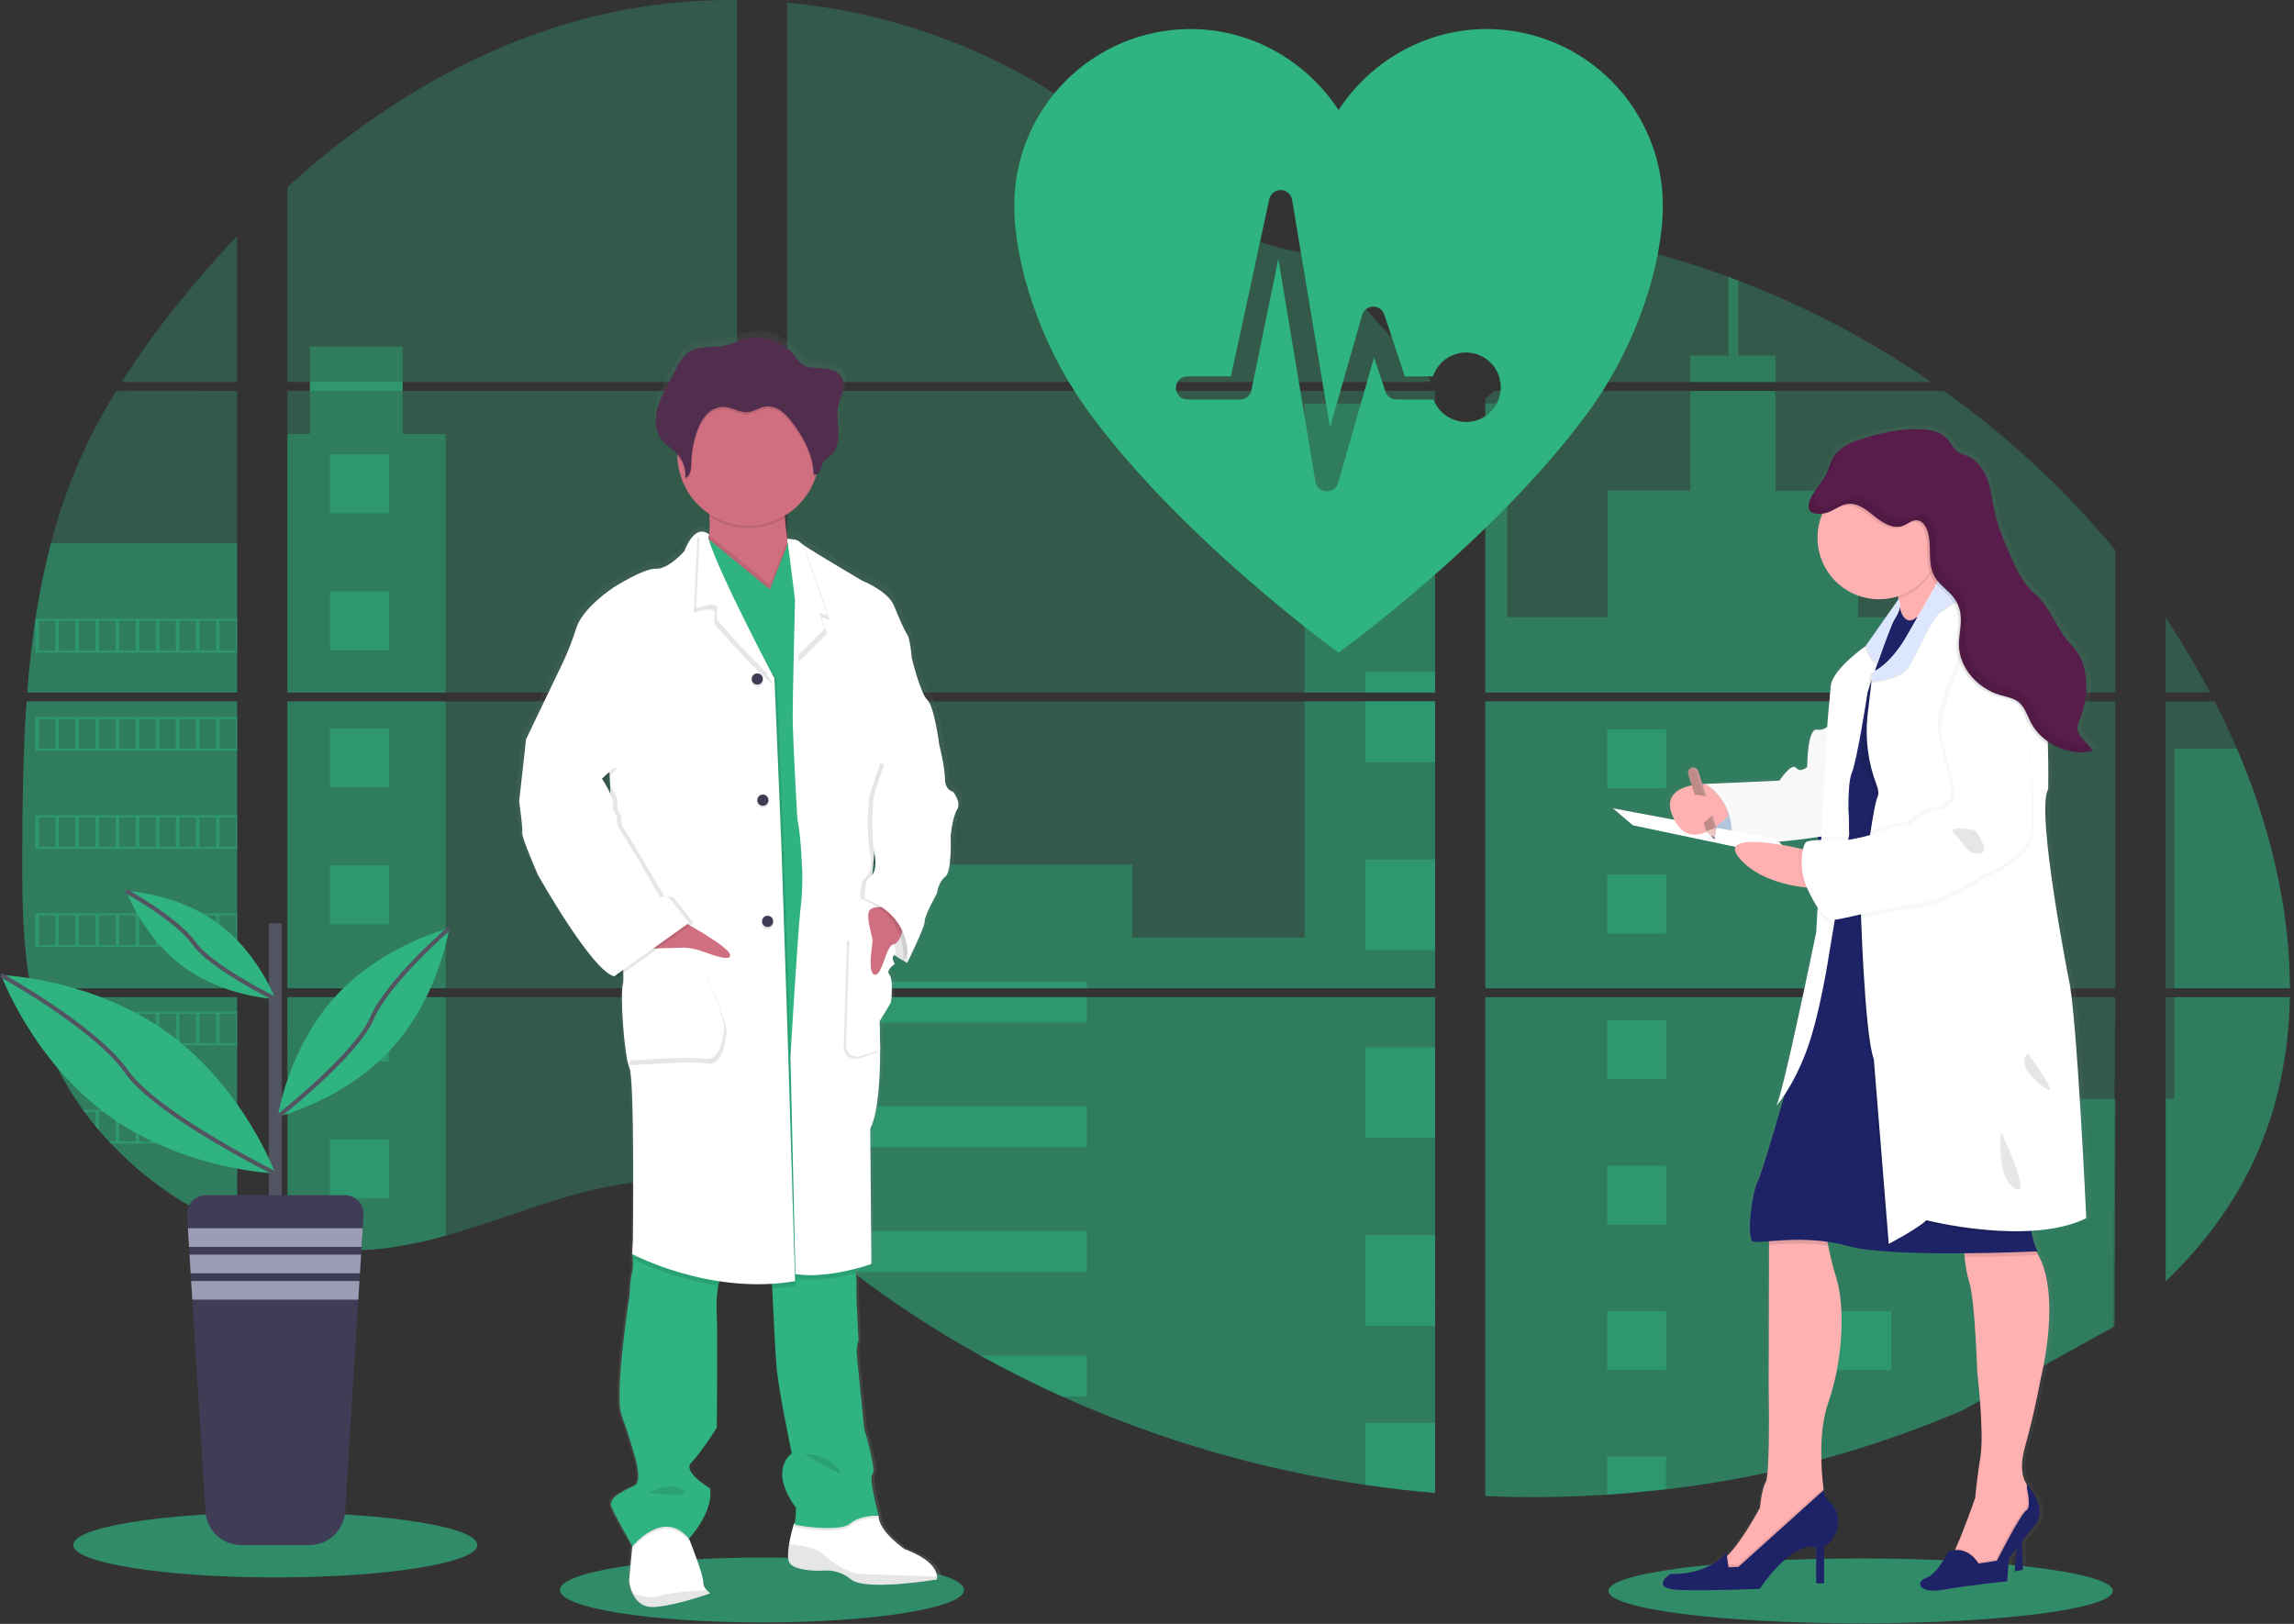 <svg width="1106" height="783" viewBox="0 0 1106 783" fill="none" xmlns="http://www.w3.org/2000/svg">
<rect x="0" y="0" width="1106" height="783" fill="#333333" stroke="none"/>
<g id="undraw_medicine_b1ol 1" clip-path="url(#clip0)">
<g id="shadow">
<path id="Vector" opacity="0.7" d="M367.38 782.3C421.195 782.3 464.82 775.293 464.82 766.65C464.82 758.007 421.195 751 367.38 751C313.565 751 269.94 758.007 269.94 766.65C269.94 775.293 313.565 782.3 367.38 782.3Z" fill="#2FB380"/>
<path id="Vector_2" opacity="0.7" d="M897.05 782.74C964.202 782.74 1018.64 775.733 1018.64 767.09C1018.64 758.447 964.202 751.44 897.05 751.44C829.898 751.44 775.46 758.447 775.46 767.09C775.46 775.733 829.898 782.74 897.05 782.74Z" fill="#2FB380"/>
<path id="Vector_3" opacity="0.7" d="M132.73 760.59C186.545 760.59 230.17 753.583 230.17 744.94C230.17 736.297 186.545 729.29 132.73 729.29C78.915 729.29 35.29 736.297 35.29 744.94C35.29 753.583 78.915 760.59 132.73 760.59Z" fill="#2FB380"/>
</g>
<g id="background">
<path id="Vector_4" opacity="0.3" d="M12.84 338.2H114.33V476.53H20.27C20.02 477.95 19.78 479.38 19.52 480.81H114.33V592.37C114.16 592.32 114.01 592.26 113.85 592.2C111.17 591.14 108.51 590.02 105.85 588.82L104.15 588.05C101.483 586.79 98.817 585.457 96.15 584.05C95.22 583.56 94.29 583.05 93.37 582.53C78.566 574.237 65.117 563.729 53.49 551.37C53.15 551.04 52.83 550.69 52.49 550.37C50.87 548.61 49.28 546.83 47.74 545.01L46.04 543.01C44.22 540.78 42.46 538.49 40.75 536.17C40.5 535.83 40.26 535.49 40 535.17C33.045 525.527 27.271 515.086 22.8 504.07C22.66 503.74 22.54 503.38 22.41 503.07C21.037 499.537 19.82 495.97 18.76 492.37C18.3 490.86 17.86 489.37 17.48 487.8C17.34 487.34 17.22 486.89 17.11 486.44C11.43 464.27 10.76 441.24 10.76 418.37C10.76 415.7 10.76 413.02 10.76 410.37C10.76 401.12 10.87 391.81 11.03 382.51C11.03 380.1 11.13 377.7 11.18 375.28C11.32 369.14 11.52 363 11.78 356.86C11.84 355.15 11.92 353.45 12.01 351.75C12.01 350.77 12.06 349.79 12.16 348.81C12.4 345.25 12.6 341.72 12.84 338.2Z" fill="#2FB380"/>
<path id="Vector_5" opacity="0.3" d="M114.33 184.18H58.66C67.709 170.016 77.597 156.405 88.27 143.42C96.54 133.26 105.27 123.36 114.33 113.82V184.18Z" fill="#2FB380"/>
<path id="Vector_6" opacity="0.3" d="M114.33 188.46V333.92H13.16C13.16 333.5 13.23 333.07 13.26 332.65C13.35 331.5 13.44 330.35 13.54 329.21C13.65 327.87 13.77 326.52 13.9 325.21C14.03 323.9 14.17 322.3 14.32 320.85C14.47 319.4 14.61 317.93 14.78 316.48C14.95 315.03 15.1 313.58 15.28 312.14C15.46 310.7 15.62 309.24 15.81 307.8C15.96 306.6 16.12 305.41 16.28 304.21C16.51 302.52 16.75 300.82 17.01 299.14C17.01 298.89 17.08 298.63 17.12 298.39C18.945 286.092 21.432 273.901 24.57 261.87C27.855 249.25 32.049 236.884 37.12 224.87C42.51 212.302 48.82 200.149 56 188.51L114.33 188.46Z" fill="#2FB380"/>
<path id="Vector_7" opacity="0.3" d="M138.56 338.19V476.53H355.33V338.19H138.56ZM138.56 480.8V599.6C139.8 599.86 141.03 600.11 142.25 600.32C143.91 600.64 145.56 600.93 147.25 601.18C147.57 601.23 147.9 601.28 148.25 601.31C148.91 601.42 149.59 601.51 150.25 601.6C151.92 601.83 153.58 602.02 155.25 602.17C156.04 602.25 156.84 602.32 157.64 602.38L159.57 602.53C160.62 602.61 161.66 602.67 162.69 602.7C163.33 602.7 163.97 602.76 164.63 602.78C165.13 602.78 165.63 602.78 166.15 602.78C166.67 602.78 167.41 602.78 168.04 602.78C168.9 602.78 169.76 602.78 170.61 602.78H171.76C172.62 602.78 173.48 602.78 174.33 602.7H174.39C174.98 602.7 175.58 602.7 176.18 602.62C176.347 602.63 176.513 602.63 176.68 602.62C177.18 602.62 177.68 602.62 178.16 602.55H178.51L181.86 602.29C182.96 602.19 184.07 602.06 185.19 601.94L187.47 601.67C196.746 600.37 205.918 598.419 214.92 595.83C235.14 590.19 254.92 582.3 275.13 576.52C301.26 569.07 330.13 565.41 355.38 574.52V480.8H138.56ZM355.33 184.18V0.01C331.597 -0.247 307.929 2.529 284.9 8.27C230.01 22.06 180.76 51.97 138.56 90.17V184.17H149.44V188.44H138.56V333.92H355.33V188.45H194.11V184.18H355.33ZM633.76 121.97C620.18 121.49 606.68 117.19 594.47 110.55C571.12 97.85 552.47 78.24 531.63 61.69C488.33 27.22 434.63 6.42 379.54 1.26V184.18H688.99L689.76 183.37L633.76 121.97ZM661.95 116.97L691.84 149.77V108.37C681.83 109.61 673.06 112.56 661.99 116.93L661.95 116.97ZM691.84 629.1V480.8H628.15C627.98 480.17 627.81 479.53 627.61 478.89C627.8 479.53 627.96 480.17 628.14 480.8H379.58V588.05C381.94 589.8 384.27 591.64 386.58 593.51C389.07 595.51 391.53 597.62 394 599.69L396.49 601.75C397.68 602.75 398.88 603.75 400.09 604.69C402.49 606.637 404.913 608.557 407.36 610.45C408.57 611.45 409.81 612.35 411.04 613.29C430.567 628.22 451.166 641.693 472.67 653.6C477.49 656.267 482.353 658.87 487.26 661.41C490.53 663.08 493.82 664.74 497.12 666.35C502.08 668.77 507.08 671.103 512.12 673.35C558.586 694.208 607.721 708.521 658.12 715.88C669.313 717.533 680.55 718.833 691.83 719.78V629.09H692.83L691.84 629.1ZM379.58 188.45V333.92H691.88V188.45H379.58ZM379.58 338.19V476.53H691.88V338.19H379.58ZM716.12 108.19V154.37L754.27 112.51C741.63 110.47 728.913 109.013 716.12 108.14V108.19ZM716.12 338.24V476.53H1019.87V338.19L716.12 338.24ZM1018.76 640.08L1019.83 480.8H716.12V721.37C735.685 722.192 755.28 721.958 774.82 720.67H775.16C784.493 720.083 793.783 719.23 803.03 718.11H803.24C852.571 712.369 900.807 699.498 946.44 679.9L1018.76 640.08ZM1078.44 360.97C1077.3 358.28 1076.11 355.61 1074.9 352.97C1072.64 347.97 1070.25 343.11 1067.79 338.25H1044.09V476.53H1104.01C1103.98 437.37 1094.07 397.37 1078.47 360.92L1078.44 360.97ZM1044.09 480.85V617.85C1060.97 601.67 1075.23 583.16 1085.5 562C1097.85 536.52 1103.5 508.93 1103.96 480.83L1044.09 480.85ZM1044.09 297.93V333.93H1065.57C1059.07 321.537 1051.91 309.503 1044.12 297.88L1044.09 297.93ZM838.09 135.33C836.51 134.73 834.93 134.12 833.34 133.53C816.571 127.337 799.435 122.187 782.03 118.11L723.65 182.18L722.53 183.37L723.28 184.19H931.06C902.122 164.27 870.924 147.853 838.12 135.28L838.09 135.33ZM937.15 188.5H720.38L716.12 192.4V333.92H753.46H753.52H1019.91V265.37C995.812 236.226 967.999 210.366 937.18 188.45L937.15 188.5Z" fill="#2FB380"/>
<path id="Vector_8" opacity="0.4" d="M114.33 261.83V333.92H13.16C13.16 333.5 13.23 333.07 13.26 332.65C13.35 331.5 13.44 330.35 13.54 329.21C13.65 327.87 13.77 326.52 13.9 325.21C14.03 323.9 14.17 322.3 14.32 320.85C14.47 319.4 14.61 317.93 14.78 316.48C14.95 315.03 15.1 313.58 15.28 312.14C15.46 310.7 15.62 309.24 15.81 307.8C15.96 306.6 16.12 305.41 16.28 304.21C16.51 302.52 16.75 300.82 17.01 299.14C17.01 298.89 17.08 298.63 17.12 298.39C18.945 286.092 21.432 273.901 24.57 261.87L114.33 261.83Z" fill="#2FB380"/>
<path id="Vector_9" opacity="0.4" d="M12.84 338.2H114.33V476.53H20.27C20.02 477.95 19.78 479.38 19.52 480.81H114.33V592.37C114.16 592.32 114.01 592.26 113.85 592.2C111.17 591.14 108.51 590.02 105.85 588.82L104.15 588.05C101.483 586.79 98.817 585.457 96.15 584.05C95.22 583.56 94.29 583.05 93.37 582.53C78.566 574.237 65.117 563.729 53.49 551.37C53.15 551.04 52.83 550.69 52.49 550.37C50.87 548.61 49.28 546.83 47.74 545.01L46.04 543.01C44.22 540.78 42.46 538.49 40.75 536.17C40.5 535.83 40.26 535.49 40 535.17C33.045 525.527 27.271 515.086 22.8 504.07C22.66 503.74 22.54 503.38 22.41 503.07C21.037 499.537 19.82 495.97 18.76 492.37C18.3 490.86 17.86 489.37 17.48 487.8C17.34 487.34 17.22 486.89 17.11 486.44C11.43 464.27 10.76 441.24 10.76 418.37C10.76 415.7 10.76 413.02 10.76 410.37C10.76 401.12 10.87 391.81 11.03 382.51C11.03 380.1 11.13 377.7 11.18 375.28C11.32 369.14 11.52 363 11.78 356.86C11.84 355.15 11.92 353.45 12.01 351.75C12.01 350.77 12.06 349.79 12.16 348.81C12.4 345.25 12.6 341.72 12.84 338.2Z" fill="#2FB380"/>
<path id="Vector_10" opacity="0.4" d="M214.87 209.28V333.92H138.56V209.28H149.44V167.08H194.1V209.28H214.87Z" fill="#2FB380"/>
<path id="Vector_11" opacity="0.4" d="M214.87 338.19H138.57V476.52H214.87V338.19Z" fill="#2FB380"/>
<path id="Vector_12" opacity="0.4" d="M138.56 480.81H214.87V595.81C205.868 598.397 196.696 600.345 187.42 601.64L185.14 601.92C184.02 602.05 182.91 602.16 181.81 602.27C180.71 602.38 179.57 602.46 178.46 602.53H178.11C177.63 602.53 177.11 602.59 176.64 602.6H176.13C175.53 602.6 174.93 602.66 174.33 602.68C173.48 602.73 172.63 602.74 171.76 602.75C171.39 602.75 171.04 602.75 170.67 602.75C169.81 602.75 168.96 602.75 168.1 602.75H166.21C165.7 602.75 165.21 602.75 164.68 602.75L162.75 602.68C161.75 602.68 160.67 602.57 159.63 602.5L157.71 602.36L155.32 602.14C153.64 601.99 151.97 601.8 150.32 601.57L148.32 601.29L147.32 601.15C145.65 600.89 144 600.61 142.32 600.29C141.09 600.08 139.87 599.82 138.63 599.57L138.56 480.81Z" fill="#2FB380"/>
<path id="Vector_13" opacity="0.4" d="M691.88 194.56H628.96V333.91H691.88V194.56Z" fill="#2FB380"/>
<path id="Vector_14" opacity="0.4" d="M691.89 338.19V476.53H379.58V416.86H545.93V452.06H628.96V338.19H691.89Z" fill="#2FB380"/>
<path id="Vector_15" opacity="0.4" d="M692.88 629.13H691.88V719.88C680.613 718.927 669.38 717.63 658.18 715.99C607.756 708.608 558.601 694.264 512.12 673.37C498.7 667.33 485.553 660.737 472.68 653.59C451.176 641.677 430.575 628.204 411.04 613.28C406.133 609.52 401.29 605.673 396.51 601.74C393.2 599.01 389.91 596.21 386.58 593.49C384.27 591.62 381.94 589.78 379.58 588.02V480.81H628.13C627.96 480.17 627.79 479.53 627.61 478.9C627.8 479.53 627.98 480.17 628.15 480.81H691.88V629.07C692.22 629.08 692.55 629.11 692.88 629.13Z" fill="#2FB380"/>
<path id="Vector_16" opacity="0.4" d="M855.98 184.18H814.98V171.44H833.36V133.49C834.953 134.07 836.54 134.667 838.12 135.28V171.44H855.98V184.18Z" fill="#2FB380"/>
<path id="Vector_17" opacity="0.4" d="M954.76 333.92H753.48C753.48 333.92 753.48 333.92 753.55 333.97L753.46 333.92H716.12V194.57H726.7V297.57H775.05V236.57H814.99V188.46H855.99V236.61H895.93V297.61H954.76V333.92Z" fill="#2FB380"/>
<path id="Vector_18" opacity="0.4" d="M716.12 338.19V476.53H954.76V338.19H716.12ZM1019.54 639.37L1019.87 529.87H954.76V480.87H716.12V721.37C735.685 722.192 755.28 721.958 774.82 720.67H775.16C784.493 720.083 793.783 719.23 803.03 718.11H803.24C852.571 712.369 900.807 699.498 946.44 679.9" fill="#2FB380"/>
</g>
<g id="building">
<path id="Vector_19" opacity="0.4" d="M1048.33 480.81H1104C1103.51 508.9 1097.87 536.49 1085.53 561.97C1075.26 583.14 1060.99 601.65 1044.13 617.82V529.82H1048.33V480.81Z" fill="#2FB380"/>
<path id="Vector_20" opacity="0.4" d="M1104.03 476.53H1048.33V360.92H1078.47C1094.07 397.37 1103.98 437.37 1104.03 476.53Z" fill="#2FB380"/>
<path id="Vector_21" opacity="0.5" d="M691.89 233.3H658.18V276.99H691.89V233.3Z" fill="#2FB380"/>
<path id="Vector_22" opacity="0.5" d="M691.89 323.86H658.18V333.92H691.89V323.86Z" fill="#2FB380"/>
<path id="Vector_23" opacity="0.5" d="M691.89 338.19H658.18V367.54H691.89V338.19Z" fill="#2FB380"/>
<path id="Vector_24" opacity="0.5" d="M691.89 414.42H658.18V458.11H691.89V414.42Z" fill="#2FB380"/>
<path id="Vector_25" opacity="0.5" d="M691.89 504.98H658.18V548.67H691.89V504.98Z" fill="#2FB380"/>
<path id="Vector_26" opacity="0.5" d="M691.88 629.07C692.22 629.07 692.55 629.07 692.88 629.13H691.88V639.28H658.18V595.54H691.88V629.07Z" fill="#2FB380"/>
<path id="Vector_27" opacity="0.5" d="M691.88 686.08V719.83C680.613 718.877 669.38 717.58 658.18 715.94V686.08H691.88Z" fill="#2FB380"/>
<path id="Vector_28" opacity="0.5" d="M524.05 473.32H379.58V476.53H524.05V473.32Z" fill="#2FB380"/>
<path id="Vector_29" opacity="0.5" d="M524.05 480.8H379.58V493.1H524.05V480.8Z" fill="#2FB380"/>
<path id="Vector_30" opacity="0.5" d="M524.05 533.42H379.58V553.2H524.05V533.42Z" fill="#2FB380"/>
<path id="Vector_31" opacity="0.5" d="M524.04 593.52V613.3H411.04C406.133 609.553 401.287 605.707 396.5 601.76C393.19 599.03 389.91 596.23 386.57 593.52H524.04Z" fill="#2FB380"/>
<path id="Vector_32" opacity="0.5" d="M524.04 653.61V673.37H512.11C498.703 667.323 485.56 660.727 472.68 653.58L524.04 653.61Z" fill="#2FB380"/>
<path id="Vector_33" opacity="0.5" d="M803.27 351.6H774.83V380.04H803.27V351.6Z" fill="#2FB380"/>
<path id="Vector_34" opacity="0.5" d="M187.49 219.09H159.05V247.53H187.49V219.09Z" fill="#2FB380"/>
<path id="Vector_35" opacity="0.5" d="M187.49 285.15H159.05V313.59H187.49V285.15Z" fill="#2FB380"/>
<path id="Vector_36" opacity="0.5" d="M187.49 351.21H159.05V379.65H187.49V351.21Z" fill="#2FB380"/>
<path id="Vector_37" opacity="0.5" d="M187.49 417.26H159.05V445.7H187.49V417.26Z" fill="#2FB380"/>
<path id="Vector_38" opacity="0.5" d="M187.49 483.32H159.05V511.76H187.49V483.32Z" fill="#2FB380"/>
<path id="Vector_39" opacity="0.5" d="M187.49 549.38H159.05V577.82H187.49V549.38Z" fill="#2FB380"/>
<path id="Vector_40" opacity="0.5" d="M911.84 351.6H883.4V380.04H911.84V351.6Z" fill="#2FB380"/>
<path id="Vector_41" opacity="0.5" d="M803.27 421.75H774.83V450.19H803.27V421.75Z" fill="#2FB380"/>
<path id="Vector_42" opacity="0.5" d="M911.84 421.75H883.4V450.19H911.84V421.75Z" fill="#2FB380"/>
<path id="Vector_43" opacity="0.5" d="M803.27 491.89H774.83V520.33H803.27V491.89Z" fill="#2FB380"/>
<path id="Vector_44" opacity="0.5" d="M911.84 491.89H883.4V520.33H911.84V491.89Z" fill="#2FB380"/>
<path id="Vector_45" opacity="0.5" d="M803.27 562.04H774.83V590.48H803.27V562.04Z" fill="#2FB380"/>
<path id="Vector_46" opacity="0.5" d="M911.84 562.04H883.4V590.48H911.84V562.04Z" fill="#2FB380"/>
<path id="Vector_47" opacity="0.5" d="M803.27 632.19H774.83V660.63H803.27V632.19Z" fill="#2FB380"/>
<path id="Vector_48" opacity="0.5" d="M911.84 632.19H883.4V660.63H911.84V632.19Z" fill="#2FB380"/>
<path id="Vector_49" opacity="0.5" d="M774.83 720.67V702.33H803.26V718.06L774.83 720.67Z" fill="#2FB380"/>
<path id="Vector_50" opacity="0.5" d="M17 298.37V314.64H114.33V298.37H17ZM26.7 313.62H18.76V299.37H26.76L26.7 313.62ZM36.39 313.62H28.39V299.37H36.39V313.62ZM46.06 313.62H38.06V299.37H46.06V313.62ZM55.75 313.62H47.76V299.37H55.76L55.75 313.62ZM65.43 313.62H57.43V299.37H65.43V313.62ZM75.12 313.62H67.12V299.37H75.12V313.62ZM84.81 313.62H76.81V299.37H84.81V313.62ZM94.49 313.62H86.49V299.37H94.49V313.62ZM104.17 313.62H96.17V299.37H104.17V313.62ZM113.85 313.62H105.85V299.37H113.85V313.62Z" fill="#2FB380"/>
<path id="Vector_51" opacity="0.5" d="M17 345.71V361.98H114.33V345.71H17ZM26.7 360.95H18.76V346.74H26.76L26.7 360.95ZM36.39 360.95H28.39V346.74H36.39V360.95ZM46.06 360.95H38.06V346.74H46.06V360.95ZM55.75 360.95H47.76V346.74H55.76L55.75 360.95ZM65.43 360.95H57.43V346.74H65.43V360.95ZM75.12 360.95H67.12V346.74H75.12V360.95ZM84.81 360.95H76.81V346.74H84.81V360.95ZM94.49 360.95H86.49V346.74H94.49V360.95ZM104.17 360.95H96.17V346.74H104.17V360.95ZM113.85 360.95H105.85V346.74H113.85V360.95Z" fill="#2FB380"/>
<path id="Vector_52" opacity="0.5" d="M17 393.07V409.37H114.33V393.07H17ZM26.7 408.31H18.76V394.09H26.76L26.7 408.31ZM36.39 408.31H28.39V394.09H36.39V408.31ZM46.06 408.31H38.06V394.09H46.06V408.31ZM55.75 408.31H47.76V394.09H55.76L55.75 408.31ZM65.43 408.31H57.43V394.09H65.43V408.31ZM75.12 408.31H67.12V394.09H75.12V408.31ZM84.81 408.31H76.81V394.09H84.81V408.31ZM94.49 408.31H86.49V394.09H94.49V408.31ZM104.17 408.31H96.17V394.09H104.17V408.31ZM113.85 408.31H105.85V394.09H113.85V408.31Z" fill="#2FB380"/>
<path id="Vector_53" opacity="0.5" d="M17 440.43V456.68H114.33V440.43H17ZM26.7 455.67H18.76V441.44H26.76L26.7 455.67ZM36.39 455.67H28.39V441.44H36.39V455.67ZM46.06 455.67H38.06V441.44H46.06V455.67ZM55.75 455.67H47.76V441.44H55.76L55.75 455.67ZM65.43 455.67H57.43V441.44H65.43V455.67ZM75.12 455.67H67.12V441.44H75.12V455.67ZM84.81 455.67H76.81V441.44H84.81V455.67ZM94.49 455.67H86.49V441.44H94.49V455.67ZM104.17 455.67H96.17V441.44H104.17V455.67ZM113.85 455.67H105.85V441.44H113.85V455.67Z" fill="#2FB380"/>
<path id="Vector_54" opacity="0.5" d="M17.42 487.78C17.81 489.31 18.25 490.84 18.71 492.35V488.8H26.71V503.02H22.43C22.56 503.35 22.69 503.71 22.82 504.02H114.33V487.78H17.42ZM36.42 503.02H28.42V488.8H36.42V503.02ZM46.09 503.02H38.09V488.8H46.09V503.02ZM55.78 503.02H47.76V488.8H55.76L55.78 503.02ZM65.46 503.02H57.46V488.8H65.46V503.02ZM75.15 503.02H67.15V488.8H75.15V503.02ZM84.84 503.02H76.84V488.8H84.84V503.02ZM94.52 503.02H86.52V488.8H94.52V503.02ZM104.2 503.02H96.2V488.8H104.2V503.02ZM113.88 503.02H105.88V488.8H113.88V503.02Z" fill="#2FB380"/>
<path id="Vector_55" opacity="0.5" d="M40.02 535.14C40.27 535.46 40.51 535.82 40.77 536.14H46.06V542.97C46.63 543.65 47.19 544.33 47.77 544.97V536.1H55.77V550.37H52.53C52.85 550.7 53.16 551.05 53.53 551.37H114.36V535.14H40.02ZM65.43 550.37H57.43V536.16H65.43V550.37ZM75.12 550.37H67.12V536.16H75.12V550.37ZM84.81 550.37H76.81V536.16H84.81V550.37ZM94.49 550.37H86.49V536.16H94.49V550.37ZM104.17 550.37H96.17V536.16H104.17V550.37ZM113.85 550.37H105.85V536.16H113.85V550.37Z" fill="#2FB380"/>
<path id="Vector_56" opacity="0.5" d="M93.41 582.49C94.32 583.01 95.25 583.49 96.19 584.01V583.51H104.19V588.01L105.89 588.8V583.51H113.89V592.16C114.043 592.236 114.204 592.297 114.37 592.34V582.49H93.41Z" fill="#2FB380"/>
<path id="Vector_57" opacity="0.5" d="M753.48 333.92H753.54H753.48ZM691.88 629.06H692.88H691.88ZM627.61 478.89C627.8 479.53 627.96 480.17 628.14 480.8C627.98 480.17 627.81 479.53 627.61 478.89ZM753.48 333.89H753.54H753.48ZM149.48 184.15V188.42H194.15V184.15H149.48ZM691.88 629.06H692.88H691.88ZM627.61 478.89C627.8 479.53 627.96 480.17 628.14 480.8C627.98 480.17 627.81 479.53 627.61 478.89ZM753.48 333.89H753.54H753.48ZM691.88 629.03H692.88H691.88ZM627.61 478.89C627.8 479.53 627.96 480.17 628.14 480.8C627.98 480.17 627.81 479.53 627.61 478.89Z" fill="#2FB380"/>
</g>
<g id="male-doctor">
<path id="Vector_58" d="M461.6 379.67C461.6 379.67 457.66 379.12 457.66 373.38C457.66 367.64 454.84 356.92 454.84 356.92C454.84 356.87 452.4 338.25 449.03 335.29C445.66 332.33 441.33 314.95 441.33 314.95C441.33 314.95 440.59 305.52 439.08 303.49C437.57 301.46 435.53 296.49 432.52 289.4C429.51 282.31 416.96 277.4 416.96 277.4C416.96 277.4 394.27 264.24 387.84 259.95C387.256 259.598 386.709 259.185 386.21 258.72C385.09 257.25 380.21 257.22 380.21 257.22C379.7 254 379.21 250.3 379.05 246.95C379.05 246.59 379.05 246.23 379 245.87C386.17 241.632 391.57 234.95 394.21 227.05C394.33 226.67 394.43 226.27 394.54 225.89C394.97 225.748 395.365 225.519 395.701 225.216C396.037 224.913 396.305 224.543 396.49 224.13C397.07 222.84 397.08 221.33 397.8 220.13C398.64 218.71 400.24 217.95 401.5 216.88C404.68 214.18 405.5 209.63 405.35 205.49C405.25 202.14 404.71 198.76 404.92 195.43L404.98 194.59C405.04 194.09 405.11 193.59 405.2 193.11C405.69 190.63 406.76 188.29 407.36 185.83C407.96 183.37 408.02 180.6 406.62 178.48C404.57 175.37 400.3 174.75 396.55 174.43C392.3 174.07 388.5 174.54 385.78 171.01C384.507 169.165 383.075 167.435 381.5 165.84C380.94 165.32 375.5 162 375.5 161.78C370.191 159.321 364.172 158.859 358.55 160.48C355.73 161.3 353.07 162.64 350.21 163.31C344.04 164.77 336.94 163.19 331.7 166.72C328.78 168.72 327.03 171.9 325.39 175C324.057 177.553 322.703 180.103 321.33 182.65C319.12 186.84 316.87 191.1 315.94 195.74C315.744 196.75 315.624 197.772 315.58 198.8V198.85C315.58 199.22 315.58 199.59 315.58 199.96V200.43C315.58 200.78 315.58 201.12 315.64 201.43C315.7 201.74 315.69 201.84 315.72 202.05C315.75 202.26 315.8 202.73 315.86 203.05C315.92 203.37 316.04 203.93 316.16 204.37C316.21 204.56 316.28 204.74 316.34 204.92C316.44 205.26 316.56 205.59 316.69 205.92C316.76 206.09 316.83 206.27 316.91 206.44C317.06 206.79 317.24 207.13 317.42 207.44C317.5 207.58 317.56 207.71 317.64 207.84C317.919 208.305 318.226 208.753 318.56 209.18C320.7 211.85 323.85 213.55 326.18 216.05C326.18 216.15 326.18 216.25 326.18 216.34C326.18 216.62 326.18 216.89 326.18 217.17C326.304 222.746 327.788 228.206 330.503 233.078C333.218 237.949 337.083 242.083 341.76 245.12C341.76 245.5 341.81 245.89 341.83 246.27C342.025 249.238 341.988 252.217 341.72 255.18C341.313 254.7 340.803 254.318 340.228 254.062C339.654 253.806 339.029 253.682 338.4 253.7C337.97 253.679 337.54 253.716 337.12 253.81L337.03 253.74V253.83C334.83 254.37 332.12 256.66 329.53 263.17C329.53 263.17 321.65 272.05 315.65 271.68C309.65 271.31 294.46 280.92 294.46 280.92C294.46 280.92 279.64 290.54 276.46 300.34C274.683 305.897 272.552 311.335 270.08 316.62L251.76 354.37L248.38 384.32C248.38 384.32 250.25 397.64 249.88 399.67C249.51 401.7 257.57 420.01 257.57 420.01C257.57 420.01 284.2 466.8 295.08 469.2L295.86 468.65C296.326 468.893 296.819 469.078 297.33 469.2L299.57 467.62C299.705 469.381 299.648 471.151 299.4 472.9C297.9 477.52 299.96 507.67 302.58 513.58C305.2 519.49 304.27 596.98 304.27 596.98L303.9 603.82C303.9 603.82 303.9 604.04 303.99 604.42L303.9 606.04L304.17 606.18C304.45 608.35 304.359 610.551 303.9 612.69C302.96 615.69 302.58 624.17 302.58 624.17C302.58 624.17 295.09 672.05 298.64 681.67C302.19 691.29 305.21 701.83 305.21 701.83C305.21 701.83 308.96 713.83 305.39 715.88C301.82 717.93 291.67 721.37 293.76 726.37C295.66 730.99 302.87 743.37 303.94 745.18L303.85 746.13L302.38 762.06C302.618 764.163 303.188 766.216 304.07 768.14C305.68 771.61 308.81 775.21 314.76 774.82C315.76 774.75 316.92 774.63 318.04 774.48C328.93 773.02 342.34 768.16 342.34 768.16C341.644 767.718 341.006 767.19 340.44 766.59C339.905 766.071 339.481 765.449 339.194 764.762C338.906 764.074 338.762 763.335 338.77 762.59C338.93 759.69 333.5 745.87 332.15 742.47C331.94 741.98 331.83 741.7 331.83 741.7C331.83 741.7 344.21 728.76 342.15 717.29C342.15 717.29 328.45 709.29 332.96 704.9C337.47 700.51 345.53 687.9 345.53 687.9C345.53 687.9 345.9 640.75 345.53 633.71C345.144 628.824 345.376 623.908 346.22 619.08C346.37 618.35 346.55 617.64 346.74 616.94C352.977 617.871 359.274 618.349 365.58 618.37C367.88 618.37 370.22 618.37 372.58 618.23C372.58 618.897 372.61 619.617 372.67 620.39C373.19 632.07 374.16 652.55 374.95 660.16C376.07 671.07 382.26 700.47 382.26 700.47C382.26 700.47 370.45 708.05 384.32 726.73C384.32 726.73 384.32 733.5 383.4 734.48C382.418 737.684 381.626 740.943 381.03 744.24C380.45 747.76 380.21 751.32 381.15 753.17C383.4 757.59 396.9 757.23 396.9 757.23L397.23 757.17C399.779 756.907 402.354 757.152 404.807 757.892C407.26 758.632 409.542 759.851 411.52 761.48C416.65 765.6 436.12 763.79 446.66 762.48C450.79 761.96 453.55 761.48 453.55 761.48C453.684 761.012 453.731 760.524 453.69 760.04C453.58 757.45 451.55 751.77 437.79 746.7C437.79 746.7 424.85 738 425.03 730.42H424.76H423.26C424.35 730.36 425.05 730.42 425.05 730.42C425.05 730.42 419.98 711.92 422.05 710.42C424.12 708.92 417.92 688.42 417.92 688.42C417.92 688.42 414.37 654.02 414.18 651.61C414.188 649.542 414.501 647.486 415.11 645.51L414.18 626.65C414.18 626.65 414 620.38 414.18 618.34C414.15 616.569 414.006 614.802 413.75 613.05C413.66 612.35 413.57 611.62 413.47 610.9C418.32 609.67 421.47 608.53 421.47 608.53L420.91 542.88C425.03 534.88 425.79 517.33 425.77 504.88C425.77 496.88 425.41 490.96 425.41 490.96L431.04 481.77C431.04 481.77 432.34 470.77 430.28 468.36C429.37 467.27 429.78 466.14 430.53 465.21C430.92 464.901 431.331 464.62 431.76 464.37C431.76 464.37 431.7 464.28 431.63 464.15C432.023 463.822 432.441 463.524 432.88 463.26C432.88 463.26 430.88 460.16 432.67 458.85C434.35 459.99 435.85 460.85 436.99 461.55C436.91 462.28 436.83 462.7 436.83 462.7L437.31 461.7C438.41 462.32 439.08 462.7 439.08 462.7C439.08 462.7 447.9 445.13 447.71 442.54C447.52 439.95 453.71 429.04 453.71 429.04C453.71 429.04 454.46 423.31 457.84 420.91C461.22 418.51 460.46 401.12 460.46 401.12C460.46 401.12 461.4 392.06 463.65 388.36C465.9 384.66 461.6 379.67 461.6 379.67ZM292.84 371.96L293.01 376.15C292.01 374.54 291.29 373.38 291.29 373.38L292.84 371.96Z" fill="url(#paint0_linear)"/>
<path id="Vector_59" d="M439.56 455.11L437.4 464.31C437.4 464.31 420.1 455.48 416.98 444.26C413.86 433.04 422.2 428.78 422.2 428.78L438.32 435.61L439.56 455.11Z" fill="white"/>
<path id="Vector_60" opacity="0.1" d="M439.56 455.11L437.4 464.31C437.4 464.31 420.1 455.48 416.98 444.26C413.86 433.04 422.2 428.78 422.2 428.78L438.32 435.61L439.56 455.11Z" fill="black"/>
<path id="Vector_61" d="M342.47 768.22C342.47 768.22 326.47 774.1 315.47 774.84C309.63 775.23 306.56 771.65 304.98 768.2C304.117 766.282 303.56 764.241 303.33 762.15L304.76 746.3L305.52 737.86L328.89 731.79L332.2 741.91L332.51 742.68C333.84 746.06 339.17 759.81 339.01 762.68C339.003 763.415 339.145 764.144 339.427 764.822C339.709 765.501 340.125 766.116 340.65 766.63C341.187 767.235 341.798 767.77 342.47 768.22Z" fill="white"/>
<path id="Vector_62" d="M451.76 760.16C451.8 760.641 451.753 761.126 451.62 761.59C451.62 761.59 417.4 767.3 410.4 761.59C408.426 759.922 406.126 758.685 403.646 757.958C401.166 757.231 398.562 757.031 396 757.37C396 757.37 382.76 757.73 380.55 753.37C379.63 751.54 379.87 747.99 380.44 744.49C381.022 741.21 381.796 737.968 382.76 734.78L383.29 734.36L386.44 731.83L423.32 730.74H423.6C423.42 738.28 436.12 746.93 436.12 746.93C449.61 751.93 451.6 757.58 451.76 760.16Z" fill="white"/>
<path id="Vector_63" opacity="0.1" d="M451.76 760.16C451.795 760.642 451.744 761.126 451.61 761.59C451.61 761.59 417.4 767.3 410.4 761.59C408.428 759.923 406.129 758.687 403.651 757.96C401.173 757.233 398.57 757.032 396.01 757.37C396.01 757.37 382.76 757.73 380.56 753.37C379.64 751.53 379.87 747.99 380.44 744.49C385.54 745 393.59 746.27 396.75 749.3C401.53 753.91 409.63 758.51 414.6 758.87C418.49 759.12 441.76 759.86 451.76 760.16Z" fill="black"/>
<path id="Vector_64" opacity="0.1" d="M342.47 768.22C342.47 768.22 326.47 774.1 315.47 774.84C309.63 775.23 306.56 771.65 304.99 768.19C309.06 769.56 314.71 771 317.68 769.68C321.2 768.12 333.68 767.11 340.68 766.68C341.213 767.263 341.814 767.78 342.47 768.22Z" fill="black"/>
<path id="Vector_65" d="M366.21 294.37C353.01 289.24 336.03 272.29 340.27 264.37C341.212 262.371 341.771 260.214 341.92 258.01C342.193 255.018 342.233 252.009 342.04 249.01C341.743 244.099 341.152 239.21 340.27 234.37C340.27 234.37 381.48 235.3 379.08 241.37C378.38 243.15 378.27 246.24 378.46 249.7C378.65 253.16 379.15 257.07 379.67 260.38C380.39 264.92 381.11 268.38 381.11 268.38C381.11 268.38 378.59 271.91 377.11 272.1C375.63 272.29 385.15 301.68 366.21 294.37Z" fill="#CF6F80"/>
<path id="Vector_66" opacity="0.1" d="M332.48 742.68L332.17 743.02C319.85 728.12 304.95 746.69 304.95 746.69L304.73 746.3L305.49 737.86L328.86 731.79L332.17 741.91L332.48 742.68Z" fill="black"/>
<path id="Vector_67" opacity="0.1" d="M423.61 731.79C423.61 731.79 414.61 731.6 409.81 735.84C405.01 740.08 381.81 736.76 382.81 735.84C383.106 735.384 383.285 734.862 383.33 734.32L386.48 731.79L423.36 730.7C423.5 731.37 423.61 731.79 423.61 731.79Z" fill="black"/>
<path id="Vector_68" d="M347.81 614.78C347.14 616.437 346.631 618.155 346.29 619.91C345.456 624.716 345.224 629.607 345.6 634.47C345.97 641.47 345.6 688.38 345.6 688.38C345.6 688.38 337.69 700.89 333.28 705.3C328.87 709.71 342.28 717.63 342.28 717.63C344.28 729.03 332.16 741.91 332.16 741.91C319.84 727.01 304.94 745.59 304.94 745.59C304.94 745.59 296.84 731.59 294.82 726.59C292.8 721.59 302.73 718.13 306.22 716.1C309.71 714.07 306.05 702.1 306.05 702.1C306.05 702.1 303.1 691.61 299.6 682.04C296.1 672.47 303.46 624.83 303.46 624.83C303.46 624.83 303.84 616.37 304.75 613.42C305.209 611.291 305.3 609.1 305.02 606.94C304.96 606.21 304.89 605.6 304.84 605.19C304.79 604.78 304.75 604.59 304.75 604.59L304.89 604.35L309.89 595.03C309.89 595.03 350.21 608.91 347.81 614.78Z" fill="#2FB380"/>
<path id="Vector_69" d="M423.61 730.69C423.61 730.69 414.61 730.5 409.81 734.69C405.01 738.88 381.81 735.61 382.81 734.69C383.81 733.77 383.73 726.96 383.73 726.96C370.12 708.38 381.73 700.84 381.73 700.84C381.73 700.84 375.65 671.59 374.55 660.74C373.78 653.16 372.83 632.79 372.32 621.16C372.1 616.16 371.97 612.72 371.97 612.72L383.09 610.48L384.52 610.19L411.34 604.81C411.34 604.81 412.08 609.81 412.58 613.9C412.829 615.646 412.97 617.406 413 619.17C412.82 621.17 413 627.43 413 627.43L413.91 646.2C413.315 648.169 413.009 650.213 413 652.27C413.18 654.66 416.67 688.88 416.67 688.88C416.67 688.88 422.74 709.3 420.67 710.77C418.6 712.24 423.61 730.69 423.61 730.69Z" fill="#2FB380"/>
<path id="Vector_70" opacity="0.1" d="M366.21 294.37C353.01 289.24 336.03 272.29 340.27 264.37C341.212 262.371 341.771 260.214 341.92 258.01L359.99 272.86L371.17 282.03L379.67 260.39C380.39 264.93 381.11 268.39 381.11 268.39C381.11 268.39 378.59 271.92 377.11 272.11C375.63 272.3 385.15 301.68 366.21 294.37Z" fill="black"/>
<path id="Vector_71" d="M412.94 360L397.85 613.5L378.17 614.79L327.21 467.8L335.57 293.29L337.33 256.42L359.99 275.03L371.18 284.2L379.93 261.93L396.2 276.11L412.94 360Z" fill="#2FB380"/>
<path id="Vector_72" opacity="0.1" d="M347.81 614.78C347.14 616.437 346.631 618.155 346.29 619.91C331.97 617.699 318.062 613.354 305.03 607.02L304.76 606.88L304.85 605.27L304.9 604.43L309.9 595.11C309.9 595.11 350.21 608.91 347.81 614.78Z" fill="black"/>
<path id="Vector_73" opacity="0.1" d="M383.32 619.95C379.659 620.573 375.967 620.993 372.26 621.21C372.04 616.21 371.91 612.77 371.91 612.77L383.03 610.53L383.32 619.95Z" fill="black"/>
<path id="Vector_74" opacity="0.1" d="M412.52 613.95C405.41 615.8 394.43 617.88 384.6 616.58L384.46 610.24L411.28 604.86C411.28 604.86 412.02 609.81 412.52 613.95Z" fill="black"/>
<path id="Vector_75" opacity="0.1" d="M384.42 617.74C343.42 624.74 305.87 604.67 305.87 604.67L306.23 597.87C306.23 597.87 307.16 520.78 304.58 514.87C302 508.96 299.99 478.99 301.45 474.39C302.91 469.79 296.12 400.81 296.12 400.81L295.02 372.81L254.76 356.5L272.76 318.98C275.191 313.72 277.282 308.308 279.02 302.78C282.15 293.04 296.68 283.47 296.68 283.47C296.68 283.47 311.58 273.91 317.47 274.27C323.36 274.63 331.08 265.81 331.08 265.81C336.78 251.28 341.94 257.86 341.94 257.86C341.94 258.55 341.94 257.86 341.66 260.01C339.66 275.96 374 326.36 374.49 327.25L377.76 406.91L381.07 507.72L384.42 617.74Z" fill="black"/>
<path id="Vector_76" d="M383.32 617.74C342.32 624.74 304.76 604.67 304.76 604.67L305.13 597.87C305.13 597.87 306.06 520.78 303.47 514.87C300.88 508.96 298.88 478.99 300.35 474.39C301.82 469.79 295.02 400.81 295.02 400.81L293.91 372.81L253.63 356.44L271.63 318.92C274.056 313.657 276.147 308.247 277.89 302.72C281.01 292.98 295.55 283.41 295.55 283.41C295.55 283.41 310.45 273.85 316.33 274.21C322.21 274.57 329.94 265.75 329.94 265.75C335.65 251.22 341.94 257.8 341.94 257.8C341.94 258.49 341.34 258.8 341.66 259.95C346.06 275.42 372.9 326.3 373.39 327.19L376.7 406.85L380.01 507.66L383.32 617.74Z" fill="white"/>
<path id="Vector_77" opacity="0.1" d="M372.27 329.46C367.86 327.62 344.5 300.95 344.5 300.95V294.88C343.65 292.88 338.6 294.1 334.5 295.5L336.26 258.63L338.26 260.29C342.64 275.75 371.76 328.57 372.27 329.46Z" fill="black"/>
<path id="Vector_78" d="M373.38 327.25C368.96 325.41 345.6 298.74 345.6 298.74V292.67C344.75 290.67 339.7 291.89 335.6 293.29L337.37 256.42L339.37 258.08C343.76 273.54 372.89 326.37 373.38 327.25Z" fill="white"/>
<path id="Vector_79" opacity="0.1" d="M305.87 460.26C306.42 460.26 334.38 457.32 334.38 457.32C334.38 457.32 351.31 490.61 350.2 498.71C349.09 506.81 347.08 513.98 340.27 512.71C333.46 511.44 303.62 513.71 303.62 513.71L305.87 460.26Z" fill="black"/>
<path id="Vector_80" d="M304.76 458.05C305.31 458.05 333.27 455.11 333.27 455.11C333.27 455.11 350.19 488.41 349.09 496.5C347.99 504.59 345.96 511.77 339.16 510.5C332.36 509.23 302.51 511.5 302.51 511.5L304.76 458.05Z" fill="white"/>
<path id="Vector_81" d="M325.83 442.42C325.83 442.42 351.49 456.21 352.04 460.42C352.59 464.63 338.98 458.58 336.04 457.85C334.105 457.384 332.135 457.076 330.15 456.93L310.54 457.46L325.83 442.42Z" fill="#CF6F80"/>
<path id="Vector_82" opacity="0.1" d="M365.11 331.18C366.601 331.18 367.81 329.971 367.81 328.48C367.81 326.989 366.601 325.78 365.11 325.78C363.619 325.78 362.41 326.989 362.41 328.48C362.41 329.971 363.619 331.18 365.11 331.18Z" fill="black"/>
<path id="Vector_83" d="M365.11 330.08C366.601 330.08 367.81 328.871 367.81 327.38C367.81 325.889 366.601 324.68 365.11 324.68C363.619 324.68 362.41 325.889 362.41 327.38C362.41 328.871 363.619 330.08 365.11 330.08Z" fill="#3F3D56"/>
<path id="Vector_84" opacity="0.1" d="M370.08 448.06C371.571 448.06 372.78 446.851 372.78 445.36C372.78 443.869 371.571 442.66 370.08 442.66C368.589 442.66 367.38 443.869 367.38 445.36C367.38 446.851 368.589 448.06 370.08 448.06Z" fill="black"/>
<path id="Vector_85" d="M370.08 446.95C371.571 446.95 372.78 445.741 372.78 444.25C372.78 442.759 371.571 441.55 370.08 441.55C368.589 441.55 367.38 442.759 367.38 444.25C367.38 445.741 368.589 446.95 370.08 446.95Z" fill="#3F3D56"/>
<path id="Vector_86" opacity="0.1" d="M367.8 389.62C369.291 389.62 370.5 388.411 370.5 386.92C370.5 385.429 369.291 384.22 367.8 384.22C366.309 384.22 365.1 385.429 365.1 386.92C365.1 388.411 366.309 389.62 367.8 389.62Z" fill="black"/>
<path id="Vector_87" d="M367.8 388.52C369.291 388.52 370.5 387.311 370.5 385.82C370.5 384.329 369.291 383.12 367.8 383.12C366.309 383.12 365.1 384.329 365.1 385.82C365.1 387.311 366.309 388.52 367.8 388.52Z" fill="#3F3D56"/>
<path id="Vector_88" d="M430.04 456.37C430.04 456.37 431.88 459.13 430.04 460.42C428.2 461.71 430.22 464.83 430.22 464.83C430.22 464.83 425.63 467.52 427.65 469.94C429.67 472.36 428.39 483.29 428.39 483.29L422.87 492.43C422.87 492.43 423.2 498.32 423.22 506.28C423.22 518.7 422.49 536.16 418.45 544.12L419.01 609.43C419.01 609.43 399.68 616.49 383.5 614.34L381.1 509.54C381.1 509.54 384.6 450.11 385.89 438.71C386.645 432.792 386.952 426.825 386.81 420.86C386.81 420.86 386.26 403.02 384.41 394.74C384.41 394.74 382.41 358.87 382.21 348.94C382.12 344.19 382.37 330.33 382.65 317.15C382.96 302.74 383.31 289.15 383.31 289.15L379.66 260.27C379.66 260.27 383.31 259.9 384.41 261.37C384.903 261.83 385.439 262.242 386.01 262.6C392.31 266.86 414.57 279.96 414.57 279.96C414.57 279.96 426.89 284.86 429.84 291.88C432.79 298.9 434.84 303.88 436.27 305.88C437.7 307.88 438.48 317.28 438.48 317.28C438.48 317.28 442.72 334.58 446.03 337.51C449.34 340.44 451.76 359.08 451.76 359.08L422.51 382.08C422.51 382.08 419.94 420.34 419.39 421.82C418.84 423.3 430.04 456.37 430.04 456.37Z" fill="white"/>
<path id="Vector_89" d="M431.15 456.37C431.15 456.37 432.98 459.13 431.15 460.42C429.32 461.71 431.32 464.83 431.32 464.83C431.32 464.83 426.76 467.55 428.76 469.97C430.76 472.39 429.5 483.32 429.5 483.32L423.98 492.46C423.98 492.46 424.31 498.35 424.34 506.31C424.34 518.73 423.61 536.19 419.57 544.15L420.12 609.46C420.12 609.46 400.76 616.52 384.6 614.37L382.21 509.57C382.21 509.57 385.71 450.14 387 438.74C387.756 432.822 388.06 426.854 387.91 420.89C387.91 420.89 387.36 403.05 385.52 394.77C385.52 394.77 383.52 358.9 383.31 348.97C383.22 344.22 383.48 330.36 383.75 317.18C384.06 302.77 384.41 289.18 384.41 289.18L379.59 259.91C379.59 259.91 384.41 259.91 385.52 261.4C386.008 261.866 386.544 262.278 387.12 262.63C393.42 266.89 415.69 279.99 415.69 279.99C415.69 279.99 428 284.89 430.95 291.91C433.9 298.93 435.95 303.91 437.39 305.91C438.83 307.91 439.59 317.31 439.59 317.31C439.59 317.31 443.83 334.61 447.14 337.54C450.45 340.47 452.84 359.07 452.84 359.07L423.59 382.07C423.59 382.07 421.02 420.33 420.46 421.81C419.9 423.29 431.15 456.37 431.15 456.37Z" fill="white"/>
<path id="Vector_90" opacity="0.1" d="M396.12 297.67L398.76 305.37L384.86 319.37C385.17 304.97 385.52 291.37 385.52 291.37L380.7 262.1C380.7 262.1 385.52 262.1 386.63 263.59C387.117 264.054 387.653 264.464 388.23 264.81L400.05 298.91L396.12 297.67Z" fill="black"/>
<path id="Vector_91" d="M395.01 295.46L397.66 303.16L383.76 317.16C384.07 302.75 384.42 289.16 384.42 289.16L379.59 259.89C379.59 259.89 384.42 259.89 385.52 261.38C386.011 261.843 386.547 262.255 387.12 262.61L398.95 296.7L395.01 295.46Z" fill="white"/>
<g id="male-head">
<path id="Vector_92" opacity="0.1" d="M379.08 241.37C378.38 243.15 378.27 246.24 378.46 249.7C372.94 253.024 366.594 254.723 360.152 254.603C353.71 254.483 347.432 252.548 342.04 249.02C341.743 244.106 341.152 239.214 340.27 234.37C340.27 234.37 381.48 235.28 379.08 241.37Z" fill="black"/>
<path id="Vector_93" d="M395.01 219.27C395.018 222.874 394.451 226.455 393.33 229.88C390.825 237.554 385.687 244.095 378.826 248.347C371.964 252.599 363.82 254.288 355.833 253.117C347.847 251.945 340.531 247.988 335.18 241.944C329.828 235.901 326.786 228.16 326.59 220.09C326.59 219.81 326.59 219.55 326.59 219.27C326.512 214.728 327.34 210.215 329.025 205.996C330.709 201.777 333.217 197.935 336.402 194.696C339.587 191.456 343.385 188.883 347.575 187.126C351.764 185.37 356.262 184.465 360.805 184.465C365.348 184.465 369.846 185.37 374.035 187.126C378.225 188.883 382.023 191.456 385.208 194.696C388.393 197.935 390.901 201.777 392.585 205.996C394.27 210.215 395.098 214.728 395.02 219.27H395.01Z" fill="#CF6F80"/>
<path id="Vector_94" opacity="0.1" d="M395.01 219.27C395.018 222.874 394.451 226.455 393.33 229.88C393.141 229.909 392.948 229.901 392.763 229.854C392.577 229.808 392.403 229.725 392.25 229.61C391.99 220.61 387.56 212.16 382.11 204.97C380.58 202.799 378.725 200.877 376.61 199.27C374.472 197.664 371.812 196.912 369.15 197.16C366.15 197.57 363.5 199.61 360.47 199.87C356.47 200.2 352.89 197.43 348.92 197.29C347.306 197.305 345.714 197.665 344.25 198.344C342.786 199.024 341.484 200.007 340.43 201.23C338.344 203.697 336.795 206.572 335.88 209.67C334.308 214.368 333.451 219.277 333.34 224.23C333.29 227.03 333.02 230.54 330.42 231.56C330.616 229.501 330.382 227.423 329.733 225.459C329.084 223.495 328.034 221.687 326.65 220.15L326.59 220.09C326.59 219.81 326.59 219.55 326.59 219.27C326.512 214.728 327.34 210.215 329.025 205.996C330.709 201.777 333.217 197.935 336.402 194.696C339.587 191.456 343.385 188.883 347.575 187.126C351.764 185.37 356.262 184.465 360.805 184.465C365.348 184.465 369.846 185.37 374.035 187.126C378.225 188.883 382.023 191.456 385.208 194.696C388.393 197.935 390.901 201.777 392.585 205.996C394.27 210.215 395.098 214.728 395.02 219.27H395.01Z" fill="black"/>
<path id="Vector_95" d="M374.97 164.94C369.774 162.496 363.863 162.033 358.35 163.64C355.58 164.46 352.97 165.79 350.16 166.46C344.16 167.91 337.16 166.34 332.01 169.85C329.15 171.85 327.43 175.01 325.83 178.08L321.83 185.7C319.65 189.87 317.45 194.11 316.54 198.7C315.63 203.29 316.18 208.43 319.09 212.12C321.21 214.81 324.34 216.5 326.64 219.03C328.018 220.569 329.063 222.376 329.71 224.337C330.357 226.299 330.592 228.373 330.4 230.43C333.01 229.43 333.26 225.91 333.32 223.11C333.431 218.157 334.288 213.248 335.86 208.55C336.773 205.451 338.322 202.576 340.41 200.11C341.464 198.888 342.767 197.905 344.231 197.226C345.695 196.547 347.286 196.187 348.9 196.17C352.9 196.31 356.49 199.07 360.45 198.74C363.45 198.49 366.11 196.44 369.13 196.04C371.793 195.788 374.454 196.541 376.59 198.15C378.704 199.754 380.556 201.677 382.08 203.85C387.54 211.04 391.97 219.47 392.23 228.49C393.36 229.32 394.99 228.24 395.55 226.96C396.11 225.68 396.13 224.18 396.84 222.96C397.66 221.55 399.23 220.8 400.46 219.74C403.58 217.05 404.36 212.52 404.24 208.41C404.12 204.3 403.32 200.13 404.1 196.09C404.57 193.61 405.63 191.29 406.21 188.84C406.79 186.39 406.86 183.64 405.49 181.53C403.49 178.43 399.28 177.82 395.61 177.53C391.44 177.17 387.71 177.63 385.05 174.12C383.801 172.288 382.396 170.569 380.85 168.98C380.32 168.46 374.97 165.16 374.97 164.94Z" fill="#512E4E"/>
</g>
<path id="Vector_96" opacity="0.1" d="M266.28 375.82L255.83 356.5L252.52 386.31C252.52 386.31 254.36 399.55 253.99 401.58C253.62 403.61 261.53 421.81 261.53 421.81C261.53 421.81 287.66 468.35 298.33 470.75L334.38 444.99L324.82 432.85C324.82 432.85 321.51 431.56 320.68 432.85C320.68 432.85 302.93 402.31 301.09 400.1C299.25 397.89 299.61 393.48 299.61 393.48C299.61 393.48 296.85 390.54 297.77 387.78C298.69 385.02 292.44 375.45 292.44 375.45L298.14 370.12L266.28 375.82Z" fill="black"/>
<path id="Vector_97" d="M256.38 354.3L253.62 356.5L250.31 386.31C250.31 386.31 252.15 399.55 251.78 401.58C251.41 403.61 259.33 421.81 259.33 421.81C259.33 421.81 285.45 468.35 296.12 470.75L332.18 444.99L322.61 432.85C322.61 432.85 319.3 431.56 318.47 432.85C318.47 432.85 300.72 402.31 298.88 400.1C297.04 397.89 297.41 393.48 297.41 393.48C297.41 393.48 294.65 390.54 295.57 387.78C296.49 385.02 290.23 375.45 290.23 375.45L295.93 370.12L256.38 354.3Z" fill="white"/>
<path id="Vector_98" opacity="0.1" d="M427.65 471.08C429.65 473.51 428.39 484.42 428.39 484.42L422.87 493.56C422.87 493.56 423.2 499.46 423.22 507.41L413.94 510.31C413.101 510.572 412.212 510.629 411.347 510.478C410.481 510.326 409.665 509.97 408.965 509.439C408.265 508.907 407.703 508.216 407.324 507.423C406.946 506.63 406.763 505.758 406.79 504.88L408.39 453.27L430.04 461.55C428.2 462.83 430.22 465.97 430.22 465.97C430.22 465.97 425.63 468.65 427.65 471.08Z" fill="black"/>
<path id="Vector_99" d="M428.76 469.97C430.76 472.4 429.5 483.32 429.5 483.32L423.98 492.46C423.98 492.46 424.31 498.35 424.34 506.31L414.89 509.26C414.069 509.515 413.198 509.571 412.351 509.421C411.504 509.272 410.705 508.923 410.02 508.403C409.335 507.882 408.785 507.206 408.414 506.429C408.044 505.653 407.864 504.8 407.89 503.94L409.5 452.17L431.16 460.45C429.31 461.73 431.33 464.86 431.33 464.86C431.33 464.86 426.76 467.55 428.76 469.97Z" fill="white"/>
<path id="Vector_100" d="M435.93 445.37C435.93 445.37 434.46 454.76 430.78 455.31C427.1 455.86 425.45 470.5 421.78 469.98C418.11 469.46 420.54 456.37 420.67 453.83C420.8 451.29 416.67 440.77 419.76 438.38C422.85 435.99 432.63 438.38 432.63 438.38L435.93 445.37Z" fill="#CF6F80"/>
<path id="Vector_101" opacity="0.1" d="M443.76 373.06L450.7 359.06C450.7 359.06 453.46 369.73 453.46 375.43C453.46 381.13 457.32 381.69 457.32 381.69C457.32 381.69 461.55 386.69 459.32 390.33C457.09 393.97 456.19 403.03 456.19 403.03C456.19 403.03 456.92 420.32 453.61 422.71C450.3 425.1 449.61 430.81 449.61 430.81C449.61 430.81 443.53 441.66 443.72 444.24C443.91 446.82 435.26 464.29 435.26 464.29C435.26 464.29 439.49 442.58 414.84 433.2C414.84 433.2 414.65 425.83 416.49 423.81C418.33 421.79 421.2 420.87 419.4 410.66C417.6 400.45 418.88 388.25 418.88 385.8C418.88 383.35 424.4 368.07 424.4 368.07L443.76 373.06Z" fill="black"/>
<path id="Vector_102" d="M446.76 357.06L452.82 359.06C452.82 359.06 455.59 369.73 455.59 375.43C455.59 381.13 459.45 381.69 459.45 381.69C459.45 381.69 463.68 386.69 461.45 390.33C459.22 393.97 458.33 403.03 458.33 403.03C458.33 403.03 459.06 420.32 455.75 422.71C452.44 425.1 451.7 430.81 451.7 430.81C451.7 430.81 445.63 441.66 445.82 444.24C446.01 446.82 437.35 464.29 437.35 464.29C437.35 464.29 441.59 442.58 416.93 433.2C416.93 433.2 416.75 425.83 418.59 423.81C420.43 421.79 423.3 420.87 421.5 410.66C419.7 400.45 420.98 388.25 420.98 385.8C420.98 383.35 426.5 368.07 426.5 368.07L446.76 357.06Z" fill="white"/>
<path id="Vector_103" opacity="0.1" d="M312.91 719.93C312.91 719.93 322.57 713.86 328.91 718.27C335.25 722.68 312.91 719.93 312.91 719.93Z" fill="black"/>
<path id="Vector_104" opacity="0.1" d="M387.97 701.16C387.97 701.16 396.52 700.06 403.7 707.79C410.88 715.52 387.97 701.16 387.97 701.16Z" fill="black"/>
</g>
<g id="pot">
<path id="Vector_105" d="M135.87 445.14H129.6V586.31H135.87V445.14Z" fill="#535461"/>
<path id="Vector_106" d="M175.27 585.88L174.88 592.24L174.32 601.24L174.09 604.98L173.54 613.98L173.3 617.72L172.74 626.72L166.42 728.79C166.145 733.182 164.207 737.304 161.001 740.317C157.794 743.33 153.56 745.008 149.16 745.01H116.3C111.901 745.008 107.668 743.33 104.463 740.316C101.258 737.303 99.322 733.181 99.05 728.79L92.76 626.65L92.2 617.65L91.97 613.91L91.41 604.91L91.18 601.17L90.62 592.17L90.22 585.81C90.15 584.586 90.332 583.361 90.753 582.209C91.174 581.058 91.826 580.004 92.669 579.114C93.511 578.223 94.527 577.514 95.654 577.03C96.78 576.547 97.994 576.298 99.22 576.3H166.43C167.651 576.311 168.858 576.571 169.975 577.066C171.091 577.561 172.095 578.279 172.923 579.177C173.752 580.075 174.387 581.133 174.791 582.285C175.194 583.438 175.357 584.662 175.27 585.88Z" fill="#3F3D56"/>
<path id="Vector_107" d="M174.88 592.24L174.32 601.21H91.14L90.58 592.24H174.88Z" fill="#9D9CB5"/>
<path id="Vector_108" d="M174.09 604.95L173.54 613.93H91.93L91.37 604.95H174.09Z" fill="#9D9CB5"/>
<path id="Vector_109" d="M173.3 617.68L172.75 626.65H92.72L92.16 617.68H173.3Z" fill="#9D9CB5"/>
</g>
<g id="leaf3">
<path id="Vector_110" d="M81.01 498.05C117.52 524.47 132.76 565.79 132.76 565.79C132.76 565.79 88.76 564.28 52.24 537.86C15.72 511.44 0.51 470.13 0.51 470.13C0.51 470.13 44.49 471.63 81.01 498.05Z" fill="#2FB380"/>
<path id="Vector_111" d="M0.48 470.13C0.48 470.13 46.16 495.48 60.81 516.47C75.46 537.46 132.76 565.79 132.76 565.79" stroke="#535461" stroke-width="2" stroke-miterlimit="10"/>
</g>
<g id="leaf-2">
<path id="Vector_112" d="M104.58 444.83C124.45 459.2 132.76 481.69 132.76 481.69C132.76 481.69 108.81 480.87 88.93 466.5C69.05 452.13 60.76 429.63 60.76 429.63C60.76 429.63 84.7 430.45 104.58 444.83Z" fill="#2FB380"/>
<path id="Vector_113" d="M60.76 429.63C60.76 429.63 85.62 443.43 93.59 454.85C101.56 466.27 132.76 481.69 132.76 481.69" stroke="#535461" stroke-width="2" stroke-miterlimit="10"/>
</g>
<g id="leaf-1">
<path id="Vector_114" d="M161.61 480.55C138.78 505.64 133.95 538.43 133.95 538.43C133.95 538.43 166.14 530.53 188.95 505.43C211.76 480.33 216.61 447.55 216.61 447.55C216.61 447.55 184.44 455.46 161.61 480.55Z" fill="#2FB380"/>
<path id="Vector_115" d="M216.63 447.56C216.63 447.56 186.89 473.28 179.33 491C171.77 508.72 133.95 538.43 133.95 538.43" stroke="#535461" stroke-width="2" stroke-miterlimit="10"/>
</g>
<g id="female-doctor">
<path id="Vector_116" d="M999.67 471.72C999.67 471.72 983.16 389.58 989.48 379.36C989.48 379.36 989.71 369.86 989.33 357.75C989.33 357.29 989.33 356.83 989.33 356.36C990.442 357.101 991.601 357.769 992.8 358.36C998.623 361.352 1005.31 362.215 1011.7 360.8L1006.7 355.23C1005.5 353.9 1004.25 352.46 1003.99 350.7C1003.73 348.94 1004.45 347.37 1005.07 345.8C1009.82 333.8 1010.07 318.71 1000.92 309.55C993.19 301.85 991.31 291.91 982.92 284.88C976.79 279.73 973.42 272.18 970.24 264.88C967.55 258.71 964.84 252.49 963.3 245.95C962.1 240.84 961.62 235.55 959.97 230.56C958.32 225.57 955.23 220.72 950.4 218.49C948.68 217.7 946.77 217.25 945.2 216.2C943.14 214.81 941.9 212.55 940.41 210.57C932.84 200.57 907.49 206.46 895.49 210.52C892.228 211.542 889.207 213.216 886.61 215.44L886.72 215.26C886.81 215.11 886.92 214.96 887.02 214.81C885.707 215.872 884.572 217.138 883.66 218.56C881.91 221.33 881.18 224.56 879.72 227.56C877.96 231.11 868.17 241.02 872.38 245.01C872.675 245.278 873.013 245.494 873.38 245.65C874.96 246.308 876.701 246.482 878.38 246.15L878.2 246.58C876.762 250.1 876.025 253.867 876.03 257.67C876.03 274.1 889.58 287.42 906.31 287.42C909.455 287.423 912.582 286.941 915.58 285.99C915.65 286.37 915.71 286.75 915.78 287.13C915.78 287.28 915.83 287.43 915.85 287.58L915.32 288.32C915.293 288.274 915.263 288.231 915.23 288.19L899.53 310.13C897.13 311.82 883.31 321.82 882.53 329.32C881.71 337.53 880.89 347.14 880.89 347.14L880.78 349.2C880.094 349.773 879.291 350.191 878.428 350.424C877.565 350.657 876.661 350.7 875.78 350.55C870.88 349.75 870.88 368.55 870.88 368.55C870.88 368.55 867.62 371.55 865.38 368.95C863.14 366.35 857.22 375.16 857.22 375.16L820.12 376.76L819.27 376.81L817.27 370.62C817.055 369.967 816.591 369.425 815.978 369.113C815.366 368.8 814.655 368.742 814 368.95C813.845 369.001 813.695 369.065 813.55 369.14L813.41 369.22L813.15 369.4L813.02 369.52C812.948 369.585 812.882 369.655 812.82 369.73L812.7 369.87L812.64 369.93C812.409 370.249 812.256 370.618 812.194 371.007C812.131 371.396 812.161 371.794 812.28 372.17L814 377.48C806.84 378.92 799.52 382.98 805.49 394.16L775.23 388.57L785.02 396.79L835.56 407.22C834.89 408.42 835.33 410.16 837.42 412.61C846.42 423.18 862.82 426.05 869.42 426.79C871.163 430.689 873.34 434.379 875.91 437.79L875.34 448.32C875.34 448.32 858.63 528.58 855.57 532.65C857.115 530.9 858.529 529.038 859.8 527.08C854.95 543.57 848.17 566.14 846.39 569.52C843.53 574.92 840.88 596.77 844.14 598.17C845.14 598.6 848 598.39 852.08 598.08V599.89L851.9 668.48C851.9 668.48 852.72 710.55 850.47 714.56C848.22 718.57 847.62 726.98 847.62 726.98C847.62 726.98 838.62 743.57 831.49 750.24C831.441 750.292 831.388 750.339 831.33 750.38L831.11 748.82C831.11 748.82 822.54 759.64 803.58 759.03C803.58 759.03 792.17 766.45 809.09 766.85C826.01 767.25 847.62 766.25 847.62 766.25C847.62 766.25 862.71 743.25 875.35 746.25V763.68H879.22V745.97C881.015 744.788 882.551 743.255 883.735 741.462C884.92 739.669 885.727 737.654 886.11 735.54C886.441 733.361 886.199 731.132 885.406 729.075C884.613 727.018 883.298 725.204 881.59 723.81C880.823 723.116 880.207 722.271 879.782 721.328C879.357 720.385 879.132 719.364 879.12 718.33L878.98 718.45C878.98 718.1 878.89 717.74 878.85 717.37C877.74 708.37 876.35 689.8 881.26 676.06C887.99 657.22 890.03 630.98 885.13 615.36C883.549 610.367 882.25 605.289 881.24 600.15C881.12 599.5 881.01 598.88 880.91 598.3C884.259 598.753 887.576 599.421 890.84 600.3C902.19 603.43 927.02 604.01 948.22 603.84C948.27 604.42 948.33 605.03 948.4 605.64C948.778 609.88 949.568 614.073 950.76 618.16C953.42 626.16 954.64 661.43 954.64 661.43C954.64 661.43 958.07 690.43 956.2 702.23C955.2 708.79 954.2 715.38 953.63 722V722.13C953.63 722.13 948.01 738.13 943.9 746.82C943.8 747.04 943.69 747.26 943.59 747.47C942.494 747.57 941.416 747.808 940.38 748.18C940.38 748.18 934.87 759.18 929.38 761C923.89 762.82 925.71 768.81 938.14 766.61C950.57 764.41 969.34 762.61 969.34 762.61L970.15 751.39L973.97 746.61L972.97 757.8L977.04 757L976.5 743.39L982.75 735.57C982.75 735.57 990.3 728.85 979.08 715.63V715.92C978.96 715.73 978.85 715.53 978.72 715.34V715.28C976.86 712.4 975.38 707.03 978.09 697.5C982.99 680.28 985.84 664.65 985.84 664.65C985.84 664.65 996.78 622.78 983.63 602.97H984.21C982.862 600.182 981.91 597.221 981.38 594.17C981.313 593.81 981.253 593.44 981.2 593.06C990.93 592.5 1000.48 590.74 1008.27 586.94C1008.24 586.9 1003.55 487.54 999.67 471.72ZM876.14 402.42V402.62L874.14 402.72L876.14 402.42ZM869.28 403.37C868.951 403.443 868.643 403.59 868.38 403.8C867.52 405.017 866.98 406.43 866.81 407.91L863.69 407.21C863.69 407.21 861.5 406.74 858.35 406.21L856.86 404.71C860.96 404.37 865.22 403.87 869.28 403.37Z" fill="url(#paint1_linear)"/>
<path id="Vector_117" d="M972.51 743.53L971.32 757.7L975.31 756.9L974.71 741.53L972.51 743.53Z" fill="#1D2366"/>
<path id="Vector_118" d="M881.48 676.25C876.67 689.95 878.03 708.44 879.11 717.42C879.51 720.74 879.88 722.76 879.88 722.76C879.88 722.76 872.69 739.14 872.09 739.76C871.49 740.38 850.93 752.93 850.93 752.93L836.56 761.32C836.56 761.32 821.98 754.93 828.97 752.73C830.398 752.157 831.685 751.28 832.74 750.16C839.74 743.51 848.53 726.98 848.53 726.98C848.53 726.98 849.13 718.59 851.33 714.6C853.53 710.61 852.73 668.68 852.73 668.68L852.9 600.33V591.42L880.25 591.62C880.423 594.645 880.817 597.653 881.43 600.62C882.412 605.741 883.684 610.803 885.24 615.78C890.06 631.37 888.06 657.48 881.48 676.25Z" fill="#FFB0B1"/>
<path id="Vector_119" opacity="0.1" d="M879.88 722.76C879.88 722.76 872.69 739.14 872.09 739.76C871.49 740.38 850.93 752.93 850.93 752.93L836.56 761.32C836.56 761.32 821.98 754.93 828.97 752.73C830.398 752.157 831.685 751.28 832.74 750.16L833.36 754.53L838.15 754.33L879.15 717.44C879.51 720.74 879.88 722.76 879.88 722.76Z" fill="black"/>
<path id="Vector_120" d="M879.38 718.37L838.15 755.51L833.36 755.71L832.36 748.71C832.36 748.71 823.98 759.49 805.36 758.89C805.36 758.89 794.18 766.28 810.75 766.68C827.32 767.08 848.48 766.08 848.48 766.08C848.48 766.08 863.26 743.08 875.63 746.08V763.45H879.43V745.92C881.197 744.731 882.705 743.196 883.863 741.409C885.021 739.622 885.806 737.618 886.17 735.52C886.499 733.358 886.266 731.148 885.494 729.103C884.721 727.057 883.436 725.245 881.76 723.84C881.012 723.138 880.414 722.291 880.005 721.351C879.596 720.41 879.383 719.396 879.38 718.37Z" fill="#1D2366"/>
<path id="Vector_121" d="M976.31 697.61C973.65 707.11 975.1 712.46 976.92 715.33V715.39C979.254 718.934 980.878 722.897 981.7 727.06L981.86 727.96L963.1 755.31L952.92 759.31C952.92 759.31 936.55 753.72 939.54 752.12C940.29 751.73 941.46 749.65 942.8 746.78C946.8 738.13 952.32 722.17 952.32 722.17V722.04C952.9 715.45 953.82 708.88 954.84 702.34C956.67 690.57 953.31 661.68 953.31 661.68C953.31 661.68 952.11 626.55 949.51 618.56C948.336 614.498 947.556 610.332 947.18 606.12C946.64 601.12 946.52 597 946.52 597C946.52 597 957.3 582 977.06 598.2C978.64 599.492 980.031 601 981.19 602.68C994.84 622.1 983.85 664.88 983.85 664.88C983.85 664.88 981.1 680.44 976.31 697.61Z" fill="#FFB0B1"/>
<path id="Vector_122" opacity="0.1" d="M981.89 727.96L963.13 755.31L952.95 759.31C952.95 759.31 936.58 753.72 939.57 752.12C940.32 751.73 941.49 749.65 942.83 746.78C949.76 746.72 953.35 753.32 953.35 753.32L962.13 751.92C962.13 751.92 973.71 729.16 976.31 727.77C978.91 726.38 976.71 717.38 976.71 717.38V715.09C976.78 715.17 976.84 715.26 976.92 715.34V715.4C979.254 718.944 980.878 722.907 981.7 727.07L981.89 727.96Z" fill="black"/>
<path id="Vector_123" d="M953.95 753.91C953.95 753.91 948.95 744.73 939.37 748.12C939.37 748.12 933.98 759.12 928.59 760.9C923.2 762.68 925 768.68 937.18 766.49C949.36 764.3 967.72 762.49 967.72 762.49L968.52 751.3L980.9 735.53C980.9 735.53 988.28 728.84 977.3 715.67V717.96C977.3 717.96 979.5 726.96 976.9 728.35C974.3 729.74 962.76 752.51 962.76 752.51L953.95 753.91Z" fill="#1D2366"/>
<path id="Vector_124" opacity="0.1" d="M880.28 591.6C880.453 594.625 880.847 597.633 881.46 600.6C870.2 598.95 859.75 599.77 852.9 600.31V591.4L880.28 591.6Z" fill="black"/>
<path id="Vector_125" opacity="0.1" d="M982.3 605.17C982.3 605.17 966.3 605.95 947.22 606.11C946.68 601.11 946.56 596.99 946.56 596.99C946.56 596.99 957.34 581.99 977.1 598.19C978.68 599.482 980.07 600.99 981.23 602.67C981.54 603.523 981.897 604.357 982.3 605.17Z" fill="black"/>
<path id="Vector_126" d="M982.3 603.37C982.3 603.37 912.22 606.76 890.86 600.77C869.5 594.78 848.33 599.97 845.14 598.58C841.95 597.19 844.54 575.42 847.34 570.03C850.14 564.64 865.5 510.13 865.5 510.13L880.28 433.07L895.85 428.78L896.95 428.47L924.08 420.99L943.96 415.5C943.96 415.5 983.49 569.83 980.1 581.21C978.869 585.568 978.67 590.152 979.52 594.6C980.038 597.637 980.973 600.589 982.3 603.37Z" fill="#1D2366"/>
<path id="Vector_127" d="M828.76 380.37C828.76 380.37 814.76 395.37 825.36 403.73C835.96 412.09 842.93 404.53 842.93 404.53L828.76 380.37Z" fill="#C7DAF5"/>
<path id="Vector_128" opacity="0.1" d="M828.76 380.37C828.76 380.37 814.76 395.37 825.36 403.73C835.96 412.09 842.93 404.53 842.93 404.53L828.76 380.37Z" fill="black"/>
<path id="Vector_129" d="M941.87 281.75C941.87 281.75 940.23 283.31 937.76 285.61C934.24 288.9 929.03 293.71 924.41 297.74C918.01 303.31 912.73 307.4 914.62 303.91C916.51 300.42 916.15 294.34 915.21 288.65C915.14 288.27 915.08 287.89 915.01 287.52C914.232 283.341 913.2 279.214 911.92 275.16C911.92 275.16 922.26 261.8 927.98 256.53C930.11 254.53 931.6 253.71 931.69 255.1C931.79 256.97 933.19 261.1 934.93 265.48C934.98 265.62 935.03 265.75 935.09 265.89C936.25 268.89 937.56 271.97 938.71 274.63C940.47 278.71 941.87 281.75 941.87 281.75Z" fill="#FFB0B1"/>
<path id="Vector_130" opacity="0.1" d="M935.09 265.89C934.118 271.116 931.761 275.986 928.264 279.99C924.767 283.993 920.258 286.984 915.21 288.65C914.415 284.085 913.316 279.578 911.92 275.16C911.92 275.16 931.39 250.01 931.69 255.1C931.76 257.03 933.28 261.31 935.09 265.89Z" fill="black"/>
<path id="Vector_131" opacity="0.1" d="M913.27 295.37L915.79 291.82C915.79 291.82 917.46 302 923.6 297.51C929.74 293.02 930.04 331.3 930.04 331.3L923.45 429.83L875.83 426.98L877.18 379.37L882.57 355.37L895.9 320.48L903.83 308.95L913.27 295.37Z" fill="black"/>
<path id="Vector_132" d="M930.04 331.91L924.04 421L923.41 430.44L896.86 428.85L895.86 428.79L875.86 427.59L877.21 379.97L882.6 355.97L895.93 321.08L903.86 309.55L913.3 295.92L915.82 292.38C915.82 292.38 917.49 302.56 923.63 298.07L923.76 297.98C929.76 294.18 930.04 331.91 930.04 331.91Z" fill="#1D2366"/>
<path id="Vector_133" d="M883.27 347.63C883.27 347.63 880.88 352.63 876.08 351.82C871.28 351.01 871.29 369.82 871.29 369.82C871.29 369.82 868.1 372.82 865.9 370.22C863.7 367.62 857.9 376.41 857.9 376.41L821.56 378.01C821.56 378.01 837.73 385.4 834.56 407.76C834.56 407.76 889.46 404.36 891.26 399.17C893.06 393.98 883.27 347.63 883.27 347.63Z" fill="white"/>
<path id="Vector_134" opacity="0.03" d="M883.27 347.63C883.27 347.63 880.88 352.63 876.08 351.82C871.28 351.01 871.29 369.82 871.29 369.82C871.29 369.82 868.1 372.82 865.9 370.22C863.7 367.62 857.9 376.41 857.9 376.41L821.56 378.01C821.56 378.01 837.73 385.4 834.56 407.76C834.56 407.76 889.46 404.36 891.26 399.17C893.06 393.98 883.27 347.63 883.27 347.63Z" fill="black"/>
<path id="Vector_135" d="M777.66 389.76L787.24 397.94L866.1 414.51L856.32 404.53L777.66 389.76Z" fill="white"/>
<path id="Vector_136" d="M913.42 298.52C912.11 300.52 908.36 310.76 905.23 319.7C902.62 327.15 900.44 333.7 900.44 333.7C900.44 333.7 895.35 366.84 892.75 372.83C890.15 378.82 891.56 402.18 891.56 402.18L881.87 459.87C881.87 459.87 877.48 489.62 870.7 507.39C864.01 524.88 856.56 533.08 856.33 533.34C859.33 529.28 875.68 449.34 875.68 449.34L881.08 348.52C881.08 348.52 881.87 338.94 882.67 330.75C883.47 322.56 899.67 311.38 899.67 311.38L915.29 289.17C916.86 291.27 915.81 294.93 913.42 298.52Z" fill="white"/>
<path id="Vector_137" d="M872.69 428.09C872.69 428.09 849.69 427.09 838.55 413.71C827.41 400.33 864.3 408.37 864.3 408.37L873.89 410.57L872.69 428.09Z" fill="#FFB0B1"/>
<path id="Vector_138" opacity="0.1" d="M980.1 581.22C978.869 585.578 978.67 590.162 979.52 594.61C954.43 596.39 927.59 589.61 927.59 589.61C922.59 594.21 909.42 600.99 909.42 600.99L902.24 511.99C897.65 499.99 895.85 437.12 895.85 437.12C895.85 437.12 896.26 433.83 896.85 428.9C896.85 428.78 896.85 428.65 896.9 428.53C898.69 414.76 902.24 388.91 903.98 385.42C906.38 380.62 896.6 367.85 896.6 367.85L901.05 329.9L901.59 325.32C910.97 321.13 918.16 307.75 918.16 307.75L923.68 298.08C929.68 294.23 929.99 331.96 929.99 331.96L923.99 421.05L943.87 415.56C943.87 415.56 983.49 569.84 980.1 581.22Z" fill="black"/>
<path id="Vector_139" d="M1005.85 587.37C978.5 600.95 928.79 588.37 928.79 588.37C923.79 592.97 910.62 599.75 910.62 599.75L903.43 510.75C898.85 498.75 897.05 435.88 897.05 435.88C897.05 435.88 902.83 388.97 905.23 384.18C905.93 382.78 905.59 380.7 904.76 378.46C900.679 367.798 899.179 356.323 900.38 344.97L902.3 328.66L902.83 324.09C912.22 319.89 919.41 306.51 919.41 306.51L924.41 297.75L933.61 281.61L937.97 273.97L938.71 274.64L944.36 279.76C944.36 279.76 946.76 281.76 950.36 284.76C958.19 291.36 971.72 302.98 978.7 310.09C984.84 316.35 986.78 340.7 987.34 359.03C987.71 371.1 987.49 380.56 987.49 380.56C981.3 390.75 997.49 472.56 997.49 472.56C1001.26 488.37 1005.85 587.37 1005.85 587.37Z" fill="white"/>
<path id="Vector_140" opacity="0.03" d="M953.35 306.31C953.35 306.31 934.58 342.04 936.76 355.62C938.94 369.2 945.14 384.57 942.15 388.16C941.123 389.52 939.795 390.624 938.27 391.386C936.745 392.147 935.064 392.546 933.36 392.55C930.36 392.75 922.36 398.34 922.36 398.94C922.36 399.54 914.97 399.54 908.36 402.34C901.75 405.14 891.99 406.73 891.99 406.73C891.99 406.73 872.99 406.13 871.22 407.93C869.45 409.73 867.63 420.5 871.42 429.09C875.21 437.68 879.42 444.09 882.6 445.26C885.78 446.43 905.96 439.67 922.33 438.07C938.7 436.47 956.47 423.5 956.47 423.5C956.47 423.5 976.04 416.5 979.47 404.73C982.9 392.96 975.28 328.27 975.28 328.27C975.28 328.27 969.52 298.12 953.35 306.31Z" fill="black"/>
<path id="Vector_141" opacity="0.03" d="M950.95 303.31C950.95 303.31 932.18 339.05 934.38 352.62C936.58 366.19 942.76 381.57 939.76 385.17C938.736 386.532 937.41 387.637 935.887 388.399C934.363 389.161 932.683 389.558 930.98 389.56C927.98 389.76 919.98 395.35 919.98 395.95C919.98 396.55 912.59 396.55 905.98 399.34C899.37 402.13 889.61 403.73 889.61 403.73C889.61 403.73 870.61 403.13 868.85 404.93C867.09 406.73 865.25 417.51 869.05 426.09C872.85 434.67 877.05 441.09 880.23 442.26C883.41 443.43 903.59 436.67 919.96 435.08C936.33 433.49 954.1 420.5 954.1 420.5C954.1 420.5 973.66 413.5 977.05 401.74C980.44 389.98 972.86 325.27 972.86 325.27C972.86 325.27 967.12 295.13 950.95 303.31Z" fill="black"/>
<path id="Vector_142" d="M952.76 304.51C952.76 304.51 933.99 340.25 936.19 353.82C938.39 367.39 944.57 382.77 941.58 386.36C940.556 387.725 939.229 388.833 937.704 389.596C936.178 390.36 934.496 390.758 932.79 390.76C929.79 390.96 921.79 396.55 921.79 397.14C921.79 397.73 914.41 397.74 907.79 400.54C901.17 403.34 891.42 404.93 891.42 404.93C891.42 404.93 872.42 404.33 870.65 406.13C868.88 407.93 867.06 418.71 870.85 427.29C874.64 435.87 878.85 442.29 882.03 443.46C885.21 444.63 905.39 437.87 921.76 436.27C938.13 434.67 955.9 421.7 955.9 421.7C955.9 421.7 975.47 414.7 978.9 402.93C982.33 391.16 974.76 326.47 974.76 326.47C974.76 326.47 968.92 296.37 952.76 304.51Z" fill="white"/>
<path id="Vector_143" opacity="0.1" d="M952.35 400.37C952.35 400.37 937.35 397.37 942.57 402.37C947.79 407.37 947.76 411.75 954.15 411.55C960.54 411.35 952.35 400.37 952.35 400.37Z" fill="black"/>
<path id="Vector_144" opacity="0.1" d="M977.7 507.95C977.7 507.95 970.92 512.54 983.89 523.12C996.86 533.7 977.7 507.95 977.7 507.95Z" fill="black"/>
<path id="Vector_145" opacity="0.1" d="M964.76 545.68C964.76 546.28 962.36 567.68 971.34 573.03C980.32 578.38 964.76 545.68 964.76 545.68Z" fill="black"/>
<path id="Vector_146" d="M833.5 393.08L833.8 392.77L833.5 393.08Z" fill="#FFB0B1"/>
<path id="Vector_147" opacity="0.1" d="M950.36 285.37C942.68 290.62 936.24 295.05 934.98 295.97C931.54 298.52 924.98 313.49 920.75 321.13C917.38 327.28 906.43 328.86 902.3 329.25L902.83 324.68C912.22 320.48 919.41 307.1 919.41 307.1L937.97 274.56L944.36 280.37C944.36 280.37 946.76 282.37 950.36 285.37Z" fill="black"/>
<path id="Vector_148" d="M950.36 284.77C942.68 290.02 936.24 294.45 934.98 295.38C931.54 297.92 924.98 312.89 920.75 320.53C917.38 326.68 906.43 328.26 902.3 328.65L902.83 324.08C912.22 319.88 919.41 306.5 919.41 306.5L937.97 273.96L944.36 279.75C944.36 279.75 946.76 281.73 950.36 284.77Z" fill="#DCE7FF"/>
<g id="female-head">
<path id="Vector_149" d="M935.58 259.29C935.584 265.293 933.764 271.155 930.36 276.1C926.34 281.946 920.358 286.158 913.498 287.971C906.639 289.784 899.356 289.077 892.973 285.98C886.59 282.883 881.528 277.6 878.706 271.091C875.885 264.581 875.49 257.275 877.594 250.499C879.698 243.723 884.162 237.926 890.174 234.16C896.187 230.393 903.351 228.907 910.366 229.97C917.381 231.034 923.782 234.577 928.408 239.956C933.034 245.335 935.579 252.195 935.58 259.29Z" fill="#FFB0B1"/>
<path id="Vector_150" opacity="0.1" d="M987.34 359.04C983.279 356.542 979.972 352.989 977.77 348.76C976.1 345.46 974.99 341.65 972.14 339.31C969.57 337.21 966.14 336.7 962.94 335.76C952.42 332.65 943.6 323.05 943.27 312.09C943.11 306.93 944.72 301.78 943.99 296.67C943.575 293.778 942.425 291.041 940.65 288.72C939.769 287.61 938.802 286.57 937.76 285.61C936.36 284.29 934.89 283.01 933.61 281.61C932.804 280.743 932.099 279.787 931.51 278.76C931.034 277.92 930.649 277.031 930.36 276.11C928.36 269.99 930.18 262.73 927.98 256.54L927.86 256.2C927.03 254 925.34 251.8 922.99 251.63C920.64 251.46 918.63 253.41 916.39 254.28C911.7 256.1 906.64 253 902.73 249.84C898.82 246.68 894.41 243.07 889.44 243.77C886.15 244.24 883.55 246.48 880.52 247.64C879.836 247.905 879.13 248.109 878.41 248.25C880.974 241.855 885.686 236.553 891.734 233.254C897.783 229.955 904.792 228.866 911.557 230.174C918.321 231.481 924.42 235.104 928.803 240.419C933.187 245.734 935.583 252.41 935.58 259.3C935.583 261.381 935.365 263.456 934.93 265.49C934.98 265.63 935.03 265.76 935.09 265.9C936.25 268.9 937.56 271.98 938.71 274.64L944.36 279.76C944.36 279.76 946.76 281.76 950.36 284.76C958.19 291.36 971.72 302.98 978.7 310.09C984.84 316.37 986.76 340.71 987.34 359.04Z" fill="black"/>
<path id="Vector_151" d="M880.17 229.37C881.6 226.46 882.31 223.2 884.02 220.44C886.53 216.44 890.91 213.88 895.41 212.33C907.16 208.28 931.99 202.4 939.41 212.33C940.87 214.33 942.08 216.55 944.1 217.93C945.64 218.98 947.5 219.43 949.19 220.22C953.92 222.44 956.94 227.28 958.55 232.22C960.16 237.16 960.64 242.46 961.82 247.55C963.33 254.08 965.98 260.27 968.62 266.42C971.73 273.68 975.03 281.21 981.03 286.34C989.22 293.34 991.03 303.25 998.63 310.93C1007.63 320.05 1007.34 335.1 1002.7 347.05C1002.09 348.62 1001.4 350.26 1001.64 351.93C1001.88 353.6 1003.12 355.12 1004.29 356.45L1009.21 362C997.57 364.81 984.4 358.73 978.98 348.06C977.31 344.76 976.2 340.96 973.34 338.61C970.78 336.51 967.34 336.01 964.15 335.07C953.63 331.95 944.81 322.34 944.48 311.38C944.32 306.23 945.93 301.08 945.2 295.98C944.794 293.069 943.64 290.312 941.85 287.98C939.1 284.39 934.95 281.98 932.71 277.98C928.92 271.29 931.8 262.6 929.07 255.42C928.23 253.22 926.55 251.02 924.2 250.85C921.85 250.68 919.84 252.63 917.59 253.5C912.91 255.32 907.85 252.23 903.94 249.06C900.03 245.89 895.62 242.29 890.64 243C887.35 243.46 884.76 245.7 881.73 246.87C879.49 247.73 874.95 248.5 872.99 246.61C868.85 242.8 878.44 232.93 880.17 229.37Z" fill="#591D4B"/>
<path id="Vector_152" opacity="0.1" d="M981.76 344.76C980.08 341.46 978.98 337.66 976.12 335.32C973.56 333.22 970.12 332.71 966.92 331.77C956.41 328.66 947.59 319.05 947.25 308.09C947.09 302.94 948.7 297.78 947.98 292.68C947.561 289.787 946.408 287.05 944.63 284.73C941.87 281.14 937.72 278.73 935.49 274.73C931.7 268.05 934.58 259.36 931.84 252.17C931.01 249.98 929.32 247.78 926.98 247.6C924.64 247.42 922.61 249.39 920.37 250.26C915.69 252.08 910.62 248.98 906.72 245.82C902.82 242.66 898.39 239.05 893.42 239.75C890.13 240.22 887.53 242.46 884.51 243.62C882.27 244.48 877.72 245.26 875.76 243.37C871.64 239.37 881.23 229.52 882.95 225.98C884.38 223.06 885.09 219.81 886.81 217.05C886.9 216.9 887 216.75 887.1 216.6C885.813 217.666 884.703 218.928 883.81 220.34C882.1 223.1 881.39 226.34 879.96 229.27C878.23 232.81 868.64 242.69 872.77 246.66C874.77 248.56 879.27 247.78 881.51 246.92C884.51 245.75 887.13 243.51 890.42 243.05C895.42 242.34 899.82 245.95 903.72 249.11C907.62 252.27 912.72 255.37 917.38 253.55C919.62 252.68 921.58 250.72 923.98 250.9C926.38 251.08 927.98 253.27 928.85 255.47C931.58 262.65 928.7 271.34 932.49 278.03C934.73 281.96 938.88 284.42 941.63 288.03C943.42 290.362 944.574 293.119 944.98 296.03C945.71 301.13 944.1 306.28 944.26 311.43C944.59 322.43 953.41 332 963.93 335.12C967.1 336.06 970.56 336.56 973.12 338.66C975.99 341.01 977.12 344.81 978.76 348.11C984.18 358.78 997.35 364.86 1008.99 362.05L1006.67 359.43C996.58 359.58 986.37 353.84 981.76 344.76Z" fill="black"/>
</g>
<path id="Vector_153" opacity="0.1" d="M912.82 299.12C911.51 301.12 907.76 311.36 904.63 320.3C901.7 319.16 899.04 311.89 899.04 311.89L914.66 289.67C916.26 291.87 915.21 295.52 912.82 299.12Z" fill="black"/>
<path id="Vector_154" d="M913.42 298.52C912.11 300.52 908.36 310.76 905.23 319.7C902.3 318.57 899.64 311.29 899.64 311.29L915.26 289.08C916.86 291.27 915.81 294.93 913.42 298.52Z" fill="#DCE7FF"/>
<g id="female-hand">
<path id="Vector_155" d="M822.18 377.96C814.94 378.21 799.3 380.42 807.41 395.55C814.58 408.94 826.63 399.99 833.41 393.2C831.756 386.869 827.737 381.415 822.18 377.96Z" fill="#FFB0B1"/>
<path id="Vector_156" d="M822.6 400.68L813.94 373.37C813.837 373.05 813.799 372.713 813.827 372.379C813.855 372.044 813.949 371.718 814.103 371.42C814.257 371.122 814.469 370.857 814.726 370.641C814.983 370.425 815.28 370.261 815.6 370.16C816.245 369.959 816.942 370.02 817.542 370.331C818.141 370.642 818.593 371.177 818.8 371.82L827.46 399.1L826.6 404.81L822.6 400.68Z" fill="#BE8B87"/>
<path id="Vector_157" opacity="0.1" d="M814.76 370.97C815.406 370.766 816.106 370.826 816.708 371.137C817.31 371.448 817.763 371.985 817.97 372.63L826.63 399.91L825.98 404.19L826.61 404.85L827.47 399.14L818.76 371.86C818.553 371.217 818.101 370.682 817.502 370.371C816.902 370.06 816.204 369.999 815.56 370.2C815.018 370.376 814.55 370.728 814.23 371.2C814.4 371.109 814.577 371.032 814.76 370.97Z" fill="white"/>
<path id="Vector_158" d="M822.6 400.68L827.46 399.14L826.75 403.82L826.6 404.85L825.18 403.37L822.6 400.68Z" fill="#EFC8C4"/>
<path id="Vector_159" d="M825.18 403.37C825.265 403.263 825.37 403.175 825.49 403.11C825.56 403.066 825.642 403.042 825.725 403.042C825.808 403.042 825.89 403.066 825.96 403.11C826.028 403.192 826.085 403.283 826.13 403.38C826.196 403.49 826.286 403.584 826.393 403.655C826.501 403.726 826.623 403.772 826.75 403.79L826.6 404.79L825.18 403.37Z" fill="#727A9C"/>
<path id="Vector_160" d="M813.89 383.07C813.89 383.07 831.26 382.97 827.17 390.36C823.08 397.75 816.69 398.64 816.69 398.64L813.89 383.07Z" fill="#FFB0B1"/>
</g>
</g>
<g id="heart">
<path id="Vector_161" d="M717.51 14H716.76C686.92 14 660.53 29.79 645.35 53.09C630.17 29.79 603.78 14 573.94 14H573.19C550.796 14.213 529.391 23.256 513.626 39.163C497.862 55.069 489.012 76.555 489 98.95C489 126.76 501.18 166.22 524.93 198.69C570.18 260.56 645.35 314.69 645.35 314.69C645.35 314.69 720.52 260.57 765.76 198.69C789.52 166.22 801.69 126.76 801.69 98.95C801.678 76.557 792.829 55.073 777.067 39.166C761.305 23.26 739.902 14.216 717.51 14V14ZM706.78 203.45C703.382 203.437 700.066 202.397 697.27 200.466C694.473 198.535 692.326 195.803 691.11 192.63H673.27C672.095 192.623 670.952 192.249 670 191.56C669.048 190.872 668.335 189.903 667.96 188.79L662.48 172.28L645.14 232.87C644.802 234.036 644.095 235.062 643.125 235.792C642.155 236.522 640.974 236.918 639.76 236.92H639.41C638.143 236.859 636.935 236.365 635.989 235.52C635.043 234.676 634.415 233.532 634.21 232.28L616.34 124.8L603.28 188.4C602.981 189.608 602.285 190.681 601.304 191.448C600.324 192.215 599.115 192.631 597.87 192.63H572.74C571.987 192.662 571.235 192.541 570.529 192.275C569.824 192.008 569.18 191.602 568.635 191.08C568.091 190.559 567.658 189.932 567.362 189.239C567.066 188.545 566.914 187.799 566.914 187.045C566.914 186.291 567.066 185.545 567.362 184.851C567.658 184.158 568.091 183.531 568.635 183.01C569.18 182.488 569.824 182.082 570.529 181.815C571.235 181.549 571.987 181.428 572.74 181.46H593.47L611.97 95.95C612.274 94.686 613.007 93.566 614.045 92.783C615.083 91.999 616.36 91.601 617.659 91.655C618.958 91.71 620.198 92.213 621.167 93.081C622.136 93.948 622.773 95.125 622.97 96.41L641.22 206.05L656.76 151.84C657.084 150.698 657.768 149.692 658.71 148.971C659.653 148.25 660.803 147.853 661.99 147.84H662.1C663.275 147.84 664.42 148.212 665.372 148.901C666.324 149.591 667.033 150.563 667.4 151.68L677.31 181.49H690.89C691.855 178.557 693.613 175.947 695.968 173.949C698.323 171.952 701.184 170.643 704.235 170.169C707.287 169.695 710.41 170.073 713.26 171.261C716.111 172.45 718.577 174.403 720.388 176.905C722.198 179.406 723.282 182.36 723.52 185.439C723.758 188.518 723.14 191.603 721.736 194.353C720.331 197.103 718.194 199.412 715.56 201.024C712.926 202.637 709.898 203.49 706.81 203.49L706.78 203.45Z" fill="#2FB380"/>
</g>
</g>
<defs>
<linearGradient id="paint0_linear" x1="356.33" y1="774.87" x2="356.33" y2="159.53" gradientUnits="userSpaceOnUse">
<stop stop-color="#808080" stop-opacity="0.25"/>
<stop offset="0.54" stop-color="#808080" stop-opacity="0.12"/>
<stop offset="1" stop-color="#808080" stop-opacity="0.1"/>
</linearGradient>
<linearGradient id="paint1_linear" x1="223215" y1="464282" x2="223215" y2="148423" gradientUnits="userSpaceOnUse">
<stop stop-color="#808080" stop-opacity="0.25"/>
<stop offset="0.54" stop-color="#808080" stop-opacity="0.12"/>
<stop offset="1" stop-color="#808080" stop-opacity="0.1"/>
</linearGradient>
<clipPath id="clip0">
<rect width="1105.04" height="782.74" fill="white"/>
</clipPath>
</defs>
</svg>
